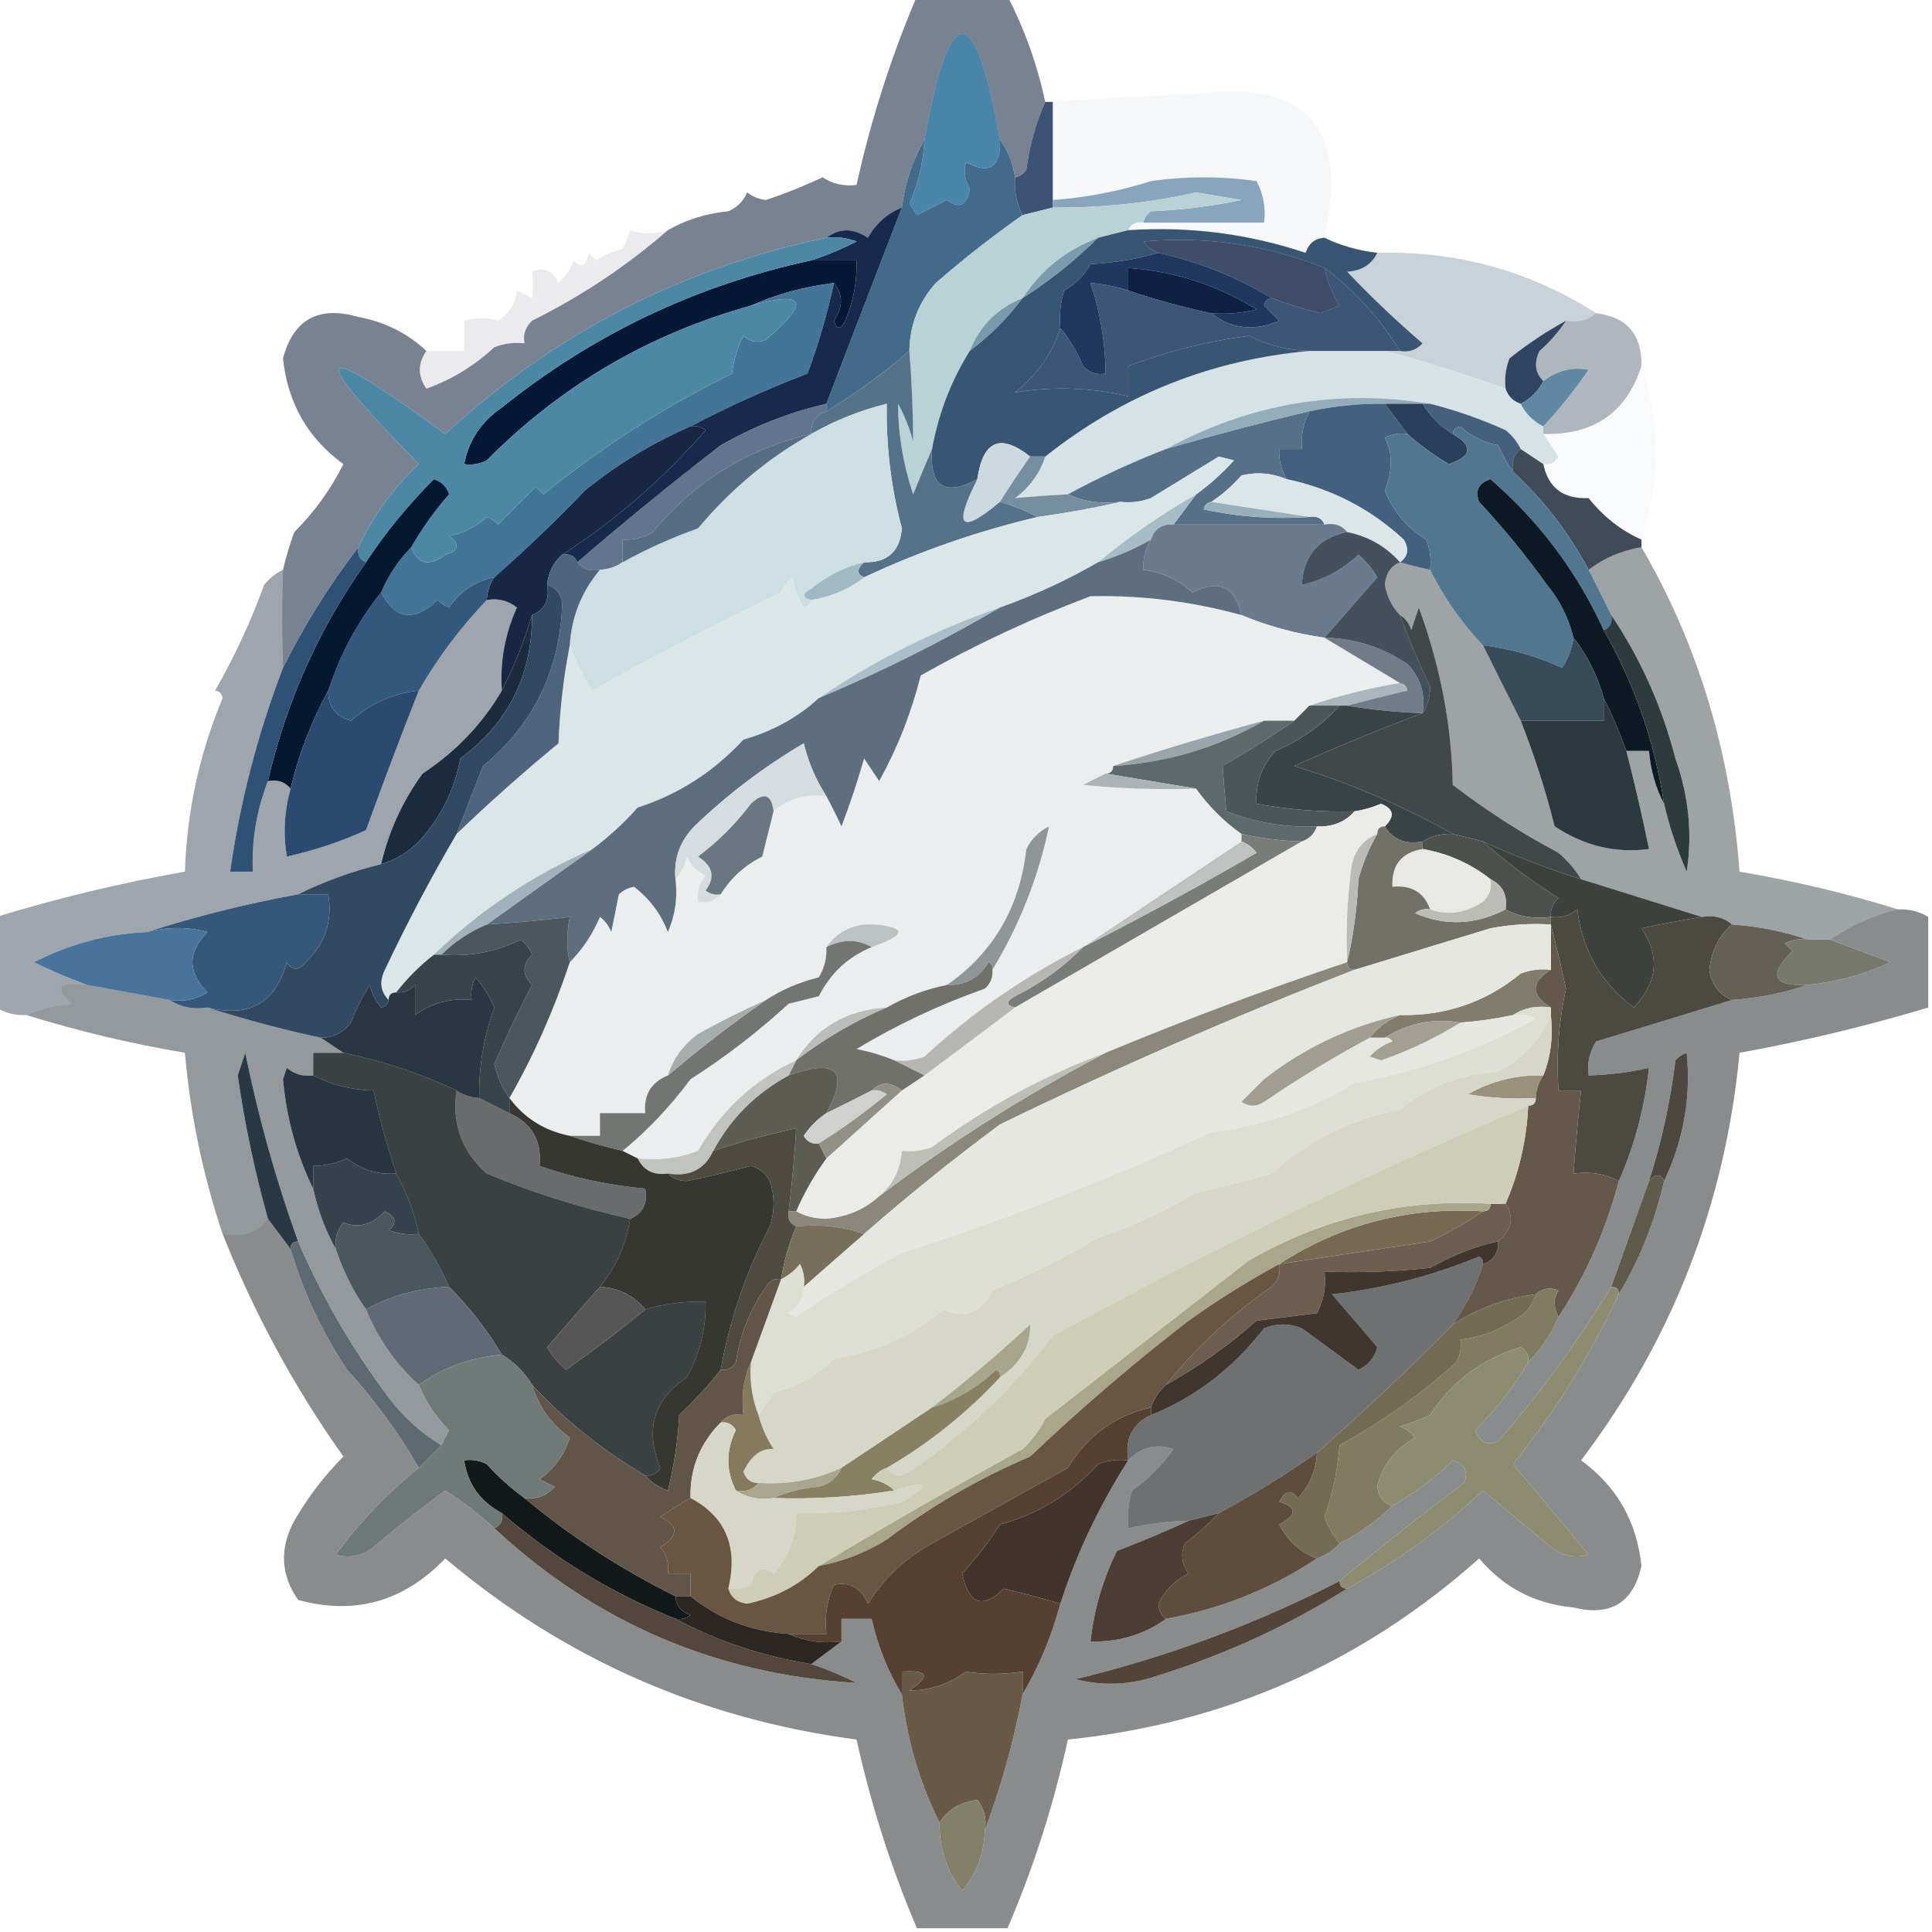 <?xml version="1.0" encoding="UTF-8"?>
<!DOCTYPE svg PUBLIC "-//W3C//DTD SVG 1.1//EN" "http://www.w3.org/Graphics/SVG/1.1/DTD/svg11.dtd">
<svg xmlns="http://www.w3.org/2000/svg" version="1.1" width="256px" height="256px" style="shape-rendering:geometricPrecision; text-rendering:geometricPrecision; image-rendering:optimizeQuality; fill-rule:evenodd; clip-rule:evenodd" xmlns:xlink="http://www.w3.org/1999/xlink">
<g><path style="opacity:1" fill="#4a86a9" d="M 132.5,18.5 C 132.65,22.161 131.15,23.161 128,21.5C 127.647,22.672 127.813,23.838 128.5,25C 128.133,27.244 127.133,27.744 125.5,26.5C 124.167,27.167 122.833,27.833 121.5,28.5C 121.167,28 120.833,27.5 120.5,27C 121.687,24.276 122.353,21.443 122.5,18.5C 125.846,-0.16 129.18,-0.16 132.5,18.5 Z"/></g>
<g><path style="opacity:0.057" fill="#4c6b84" d="M 175.5,31.5 C 174.25,31.577 173.417,32.244 173,33.5C 165.414,30.967 157.58,29.967 149.5,30.5C 149.842,29.662 150.508,29.328 151.5,29.5C 156.833,29.5 162.167,29.5 167.5,29.5C 167.739,27.533 167.406,25.7 166.5,24C 161.833,23.333 157.167,23.333 152.5,24C 148.28,25.342 143.947,26.175 139.5,26.5C 139.5,22.167 139.5,17.833 139.5,13.5C 145.654,13.037 151.82,12.703 158,12.5C 172.953,10.399 178.787,16.733 175.5,31.5 Z"/></g>
<g><path style="opacity:0.004" fill="#00030d" d="M 110.5,23.5 C 110.897,22.475 111.563,22.308 112.5,23C 111.906,23.464 111.239,23.631 110.5,23.5 Z"/></g>
<g><path style="opacity:0.533" fill="#031531" d="M 121.5,-0.5 C 125.5,-0.5 129.5,-0.5 133.5,-0.5C 135.77,3.893 137.437,8.559 138.5,13.5C 137.229,16.343 136.396,19.343 136,22.5C 135.617,23.056 135.117,23.389 134.5,23.5C 134.204,21.597 133.537,19.93 132.5,18.5C 129.18,-0.16 125.846,-0.16 122.5,18.5C 120.928,21.215 119.928,24.215 119.5,27.5C 117.549,28.282 116.049,29.616 115,31.5C 113.057,30.193 111.223,30.193 109.5,31.5C 90.282,35.526 73.449,44.192 59,57.5C 41.411,44.64 40.244,45.973 55.5,61.5C 52.08,64.695 49.414,68.361 47.5,72.5C 43.666,77.497 40.333,82.83 37.5,88.5C 37.342,84.183 37.342,79.85 37.5,75.5C 37.892,73.821 38.392,72.154 39,70.5C 41.657,67.853 43.823,64.853 45.5,61.5C 40.778,58.061 38.111,53.394 37.5,47.5C 38.869,42.312 42.203,40.479 47.5,42C 50.996,42.656 53.996,44.156 56.5,46.5C 55.334,48.166 55.334,49.833 56.5,51.5C 59.875,50.294 62.875,48.46 65.5,46C 66.793,45.51 68.127,45.343 69.5,45.5C 69.281,44.325 69.614,43.325 70.5,42.5C 77.099,39.205 83.099,35.205 88.5,30.5C 90.921,29.109 93.588,28.275 96.5,28C 97.667,27.5 98.5,26.667 99,25.5C 99.725,26.058 100.558,26.392 101.5,26.5C 103.915,25.701 106.415,24.701 109,23.5C 110.356,24.38 111.856,24.713 113.5,24.5C 115.407,15.857 118.073,7.524 121.5,-0.5 Z"/></g>
<g><path style="opacity:0.949" fill="#324a6e" d="M 138.5,13.5 C 138.833,13.5 139.167,13.5 139.5,13.5C 139.5,17.833 139.5,22.167 139.5,26.5C 139.5,26.833 139.5,27.167 139.5,27.5C 138.167,27.833 136.833,28.167 135.5,28.5C 134.699,26.958 134.366,25.291 134.5,23.5C 135.117,23.389 135.617,23.056 136,22.5C 136.396,19.343 137.229,16.343 138.5,13.5 Z"/></g>
<g><path style="opacity:0.742" fill="#5e86a6" d="M 151.5,29.5 C 151.611,28.883 151.944,28.383 152.5,28C 156.541,27.826 160.541,27.326 164.5,26.5C 162.5,26.167 160.5,25.833 158.5,25.5C 152.259,26.891 145.926,27.558 139.5,27.5C 139.5,27.167 139.5,26.833 139.5,26.5C 143.947,26.175 148.28,25.342 152.5,24C 157.167,23.333 161.833,23.333 166.5,24C 167.406,25.7 167.739,27.533 167.5,29.5C 162.167,29.5 156.833,29.5 151.5,29.5 Z"/></g>
<g><path style="opacity:1" fill="#426a8b" d="M 122.5,18.5 C 122.353,21.443 121.687,24.276 120.5,27C 120.833,27.5 121.167,28 121.5,28.5C 122.833,27.833 124.167,27.167 125.5,26.5C 127.133,27.744 128.133,27.244 128.5,25C 127.813,23.838 127.647,22.672 128,21.5C 131.15,23.161 132.65,22.161 132.5,18.5C 133.537,19.93 134.204,21.597 134.5,23.5C 134.366,25.291 134.699,26.958 135.5,28.5C 131.566,31.255 127.733,34.255 124,37.5C 121.713,40.072 120.547,43.072 120.5,46.5C 117.134,49.415 113.468,52.082 109.5,54.5C 109.5,54.167 109.5,53.833 109.5,53.5C 112.797,44.892 116.13,36.225 119.5,27.5C 119.928,24.215 120.928,21.215 122.5,18.5 Z"/></g>
<g><path style="opacity:1" fill="#799bab" d="M 145.5,31.5 C 142.48,34.516 139.146,37.183 135.5,39.5C 137.893,35.786 141.226,33.119 145.5,31.5 Z"/></g>
<g><path style="opacity:1" fill="#b9d2d6" d="M 151.5,29.5 C 150.508,29.328 149.842,29.662 149.5,30.5C 148.167,30.833 146.833,31.167 145.5,31.5C 141.226,33.119 137.893,35.786 135.5,39.5C 132.167,40.833 129.833,43.167 128.5,46.5C 126.013,50.481 124.346,54.815 123.5,59.5C 122.678,61.389 121.845,63.389 121,65.5C 119.676,61.554 119.009,57.554 119,53.5C 119.862,55.087 120.529,56.754 121,58.5C 120.983,54.525 120.816,50.525 120.5,46.5C 120.547,43.072 121.713,40.072 124,37.5C 127.733,34.255 131.566,31.255 135.5,28.5C 136.833,28.167 138.167,27.833 139.5,27.5C 145.926,27.558 152.259,26.891 158.5,25.5C 160.5,25.833 162.5,26.167 164.5,26.5C 160.541,27.326 156.541,27.826 152.5,28C 151.944,28.383 151.611,28.883 151.5,29.5 Z"/></g>
<g><path style="opacity:0.081" fill="#030c22" d="M 88.5,30.5 C 83.099,35.205 77.099,39.205 70.5,42.5C 69.614,43.325 69.281,44.325 69.5,45.5C 68.127,45.343 66.793,45.51 65.5,46C 62.875,48.46 59.875,50.294 56.5,51.5C 55.334,49.833 55.334,48.166 56.5,46.5C 58.167,46.5 59.833,46.5 61.5,46.5C 61.5,45.167 61.5,43.833 61.5,42.5C 63.201,42.034 64.701,42.034 66,42.5C 67.481,41.529 68.315,40.196 68.5,38.5C 69.15,38.804 69.817,39.137 70.5,39.5C 70.64,38.236 70.64,37.069 70.5,36C 72.108,35.342 73.275,35.842 74,37.5C 74.915,36.672 75.581,35.672 76,34.5C 77.016,35.634 77.683,35.301 78,33.5C 78.333,33.833 78.667,34.167 79,34.5C 80.067,33.809 81.234,33.309 82.5,33C 82.93,32.081 83.263,31.247 83.5,30.5C 85.003,31.052 86.669,31.052 88.5,30.5 Z"/></g>
<g><path style="opacity:0.004" fill="#00030d" d="M 68.5,38.5 C 67.833,37.167 67.833,37.167 68.5,38.5 Z"/></g>
<g><path style="opacity:0.297" fill="#4e6a82" d="M 182.5,33.5 C 193.053,33.22 202.719,35.886 211.5,41.5C 210.432,42.434 209.099,42.768 207.5,42.5C 204.9,43.919 202.4,45.585 200,47.5C 199.51,48.793 199.343,50.127 199.5,51.5C 194.149,49.573 188.815,47.907 183.5,46.5C 184.167,46.5 184.833,46.5 185.5,46.5C 186.675,46.719 187.675,46.386 188.5,45.5C 185.015,42.516 181.682,39.349 178.5,36C 180.437,35.878 181.77,35.045 182.5,33.5 Z"/></g>
<g><path style="opacity:1" fill="#051936" d="M 107.5,34.5 C 109.5,34.5 111.5,34.5 113.5,34.5C 113.579,37.271 113.079,39.937 112,42.5C 111.346,43.696 110.846,43.696 110.5,42.5C 111.735,40.684 111.735,39.017 110.5,37.5C 106.583,37.976 102.916,38.976 99.5,40.5C 85.993,44.252 74.326,51.085 64.5,61C 63.552,61.483 62.552,61.65 61.5,61.5C 62.091,58.386 63.758,55.886 66.5,54C 78.616,44.276 92.282,37.776 107.5,34.5 Z"/></g>
<g><path style="opacity:0.004" fill="#00030d" d="M 59.5,43.5 C 60.833,44.167 60.833,44.167 59.5,43.5 Z"/></g>
<g><path style="opacity:1" fill="#789aac" d="M 135.5,39.5 C 133.5,42.167 131.167,44.5 128.5,46.5C 129.833,43.167 132.167,40.833 135.5,39.5 Z"/></g>
<g><path style="opacity:0.332" fill="#112239" d="M 211.5,41.5 C 215.59,42.002 217.59,44.336 217.5,48.5C 215.517,54.674 211.184,57.674 204.5,57.5C 204.5,57.167 204.5,56.833 204.5,56.5C 206.666,54.163 208.666,51.663 210.5,49C 208.305,48.591 206.305,49.091 204.5,50.5C 203.402,49.399 203.235,48.066 204,46.5C 205.376,45.295 206.542,43.962 207.5,42.5C 209.099,42.768 210.432,42.434 211.5,41.5 Z"/></g>
<g><path style="opacity:1" fill="#d5e3e6" d="M 173.5,46.5 C 176.833,46.5 180.167,46.5 183.5,46.5C 188.815,47.907 194.149,49.573 199.5,51.5C 199.833,52.5 200.5,53.167 201.5,53.5C 202.167,54.833 203.167,55.833 204.5,56.5C 204.5,56.833 204.5,57.167 204.5,57.5C 205.141,58.482 205.807,59.482 206.5,60.5C 206.043,61.297 205.376,61.631 204.5,61.5C 203.5,60.833 202.5,60.167 201.5,59.5C 201.047,58.542 200.381,57.708 199.5,57C 196.24,55.525 192.907,54.358 189.5,53.5C 177.219,51.482 165.552,53.482 154.5,59.5C 150.111,61.192 145.778,63.192 141.5,65.5C 139.085,65.626 136.751,65.793 134.5,66C 136.439,64.568 137.772,62.735 138.5,60.5C 148.752,52.351 160.418,47.684 173.5,46.5 Z"/></g>
<g><path style="opacity:0.971" fill="#2b405d" d="M 207.5,42.5 C 206.542,43.962 205.376,45.295 204,46.5C 203.235,48.066 203.402,49.399 204.5,50.5C 203.833,51.833 202.833,52.833 201.5,53.5C 200.5,53.167 199.833,52.5 199.5,51.5C 199.343,50.127 199.51,48.793 200,47.5C 202.4,45.585 204.9,43.919 207.5,42.5 Z"/></g>
<g><path style="opacity:1" fill="#427598" d="M 110.5,37.5 C 109.63,41.577 108.463,45.577 107,49.5C 101.623,51.562 96.456,53.895 91.5,56.5C 86.473,58.683 81.807,61.517 77.5,65C 73.631,69.037 69.631,72.87 65.5,76.5C 62.969,77.03 60.969,78.364 59.5,80.5C 58.914,80.291 58.414,79.957 58,79.5C 54.882,82.442 52.382,82.109 50.5,78.5C 51.475,76.205 52.808,74.205 54.5,72.5C 55.34,74.786 56.84,75.119 59,73.5C 60.826,72.99 60.993,72.156 59.5,71C 61.421,70.64 63.088,69.806 64.5,68.5C 65.086,68.709 65.586,69.043 66,69.5C 67.667,67.833 69.333,66.167 71,64.5C 71.333,64.833 71.667,65.167 72,65.5C 79.868,59.14 88.201,53.807 97,49.5C 97.202,47.744 97.702,46.078 98.5,44.5C 99.451,45.326 100.451,45.492 101.5,45C 107.436,39.962 106.769,38.462 99.5,40.5C 102.916,38.976 106.583,37.976 110.5,37.5 Z"/></g>
<g><path style="opacity:1" fill="#395574" d="M 149.5,30.5 C 157.58,29.967 165.414,30.967 173,33.5C 173.417,32.244 174.25,31.577 175.5,31.5C 177.609,32.531 179.943,33.198 182.5,33.5C 181.77,35.045 180.437,35.878 178.5,36C 181.682,39.349 185.015,42.516 188.5,45.5C 187.675,46.386 186.675,46.719 185.5,46.5C 182.826,42.163 179.493,38.496 175.5,35.5C 167.809,32.425 159.809,31.258 151.5,32C 152.044,32.717 152.711,33.217 153.5,33.5C 150.695,34.319 147.695,34.819 144.5,35C 143.667,36.5 142.5,37.667 141,38.5C 140.506,40.134 140.34,41.801 140.5,43.5C 139.368,46.926 137.368,49.76 134.5,52C 139.5,51.174 144.5,51.341 149.5,52.5C 149.5,51.167 149.5,49.833 149.5,48.5C 154.629,46.551 159.962,45.218 165.5,44.5C 168.022,45.762 170.689,46.429 173.5,46.5C 160.418,47.684 148.752,52.351 138.5,60.5C 137.833,60.5 137.167,60.5 136.5,60.5C 132.567,57.371 130.233,58.371 129.5,63.5C 125.145,65.819 123.145,64.486 123.5,59.5C 124.346,54.815 126.013,50.481 128.5,46.5C 131.167,44.5 133.5,42.167 135.5,39.5C 139.146,37.183 142.48,34.516 145.5,31.5C 146.833,31.167 148.167,30.833 149.5,30.5 Z"/></g>
<g><path style="opacity:0.916" fill="#2c476c" d="M 175.5,35.5 C 179.493,38.496 182.826,42.163 185.5,46.5C 184.833,46.5 184.167,46.5 183.5,46.5C 180.167,46.5 176.833,46.5 173.5,46.5C 170.689,46.429 168.022,45.762 165.5,44.5C 159.962,45.218 154.629,46.551 149.5,48.5C 149.5,49.833 149.5,51.167 149.5,52.5C 144.5,51.341 139.5,51.174 134.5,52C 137.368,49.76 139.368,46.926 140.5,43.5C 141.725,44.937 142.725,46.604 143.5,48.5C 144.325,49.386 145.325,49.719 146.5,49.5C 146.459,45.384 145.793,41.384 144.5,37.5C 146.216,37.629 147.883,37.962 149.5,38.5C 153.11,39.703 156.777,40.703 160.5,41.5C 163.191,43.596 166.191,43.929 169.5,42.5C 168.833,41.833 168.167,41.167 167.5,40.5C 167.624,39.893 167.957,39.56 168.5,39.5C 170.607,40.3 172.774,40.967 175,41.5C 175.833,41.167 176.667,40.833 177.5,40.5C 176.544,38.925 175.877,37.258 175.5,35.5 Z"/></g>
<g><path style="opacity:1" fill="#203860" d="M 153.5,33.5 C 158.896,34.705 163.896,36.705 168.5,39.5C 167.957,39.56 167.624,39.893 167.5,40.5C 168.167,41.167 168.833,41.833 169.5,42.5C 166.191,43.929 163.191,43.596 160.5,41.5C 162.527,41.662 164.527,41.495 166.5,41C 161.307,37.783 155.64,35.95 149.5,35.5C 149.5,36.5 149.5,37.5 149.5,38.5C 147.883,37.962 146.216,37.629 144.5,37.5C 145.793,41.384 146.459,45.384 146.5,49.5C 145.325,49.719 144.325,49.386 143.5,48.5C 142.725,46.604 141.725,44.937 140.5,43.5C 140.34,41.801 140.506,40.134 141,38.5C 142.5,37.667 143.667,36.5 144.5,35C 147.695,34.819 150.695,34.319 153.5,33.5 Z"/></g>
<g><path style="opacity:1" fill="#0e2143" d="M 160.5,41.5 C 156.777,40.703 153.11,39.703 149.5,38.5C 149.5,37.5 149.5,36.5 149.5,35.5C 155.64,35.95 161.307,37.783 166.5,41C 164.527,41.495 162.527,41.662 160.5,41.5 Z"/></g>
<g><path style="opacity:0.807" fill="#112346" d="M 175.5,35.5 C 175.877,37.258 176.544,38.925 177.5,40.5C 176.667,40.833 175.833,41.167 175,41.5C 172.774,40.967 170.607,40.3 168.5,39.5C 163.896,36.705 158.896,34.705 153.5,33.5C 152.711,33.217 152.044,32.717 151.5,32C 159.809,31.258 167.809,32.425 175.5,35.5 Z"/></g>
<g><path style="opacity:1" fill="#5f89a3" d="M 204.5,56.5 C 203.167,55.833 202.167,54.833 201.5,53.5C 202.833,52.833 203.833,51.833 204.5,50.5C 206.305,49.091 208.305,48.591 210.5,49C 208.666,51.663 206.666,54.163 204.5,56.5 Z"/></g>
<g><path style="opacity:1" fill="#93adba" d="M 189.5,53.5 C 189.167,53.5 188.833,53.5 188.5,53.5C 186.833,53.5 185.167,53.5 183.5,53.5C 180.119,53.459 176.786,53.793 173.5,54.5C 167.085,56.02 160.752,57.687 154.5,59.5C 165.552,53.482 177.219,51.482 189.5,53.5 Z"/></g>
<g><path style="opacity:1" fill="#45607d" d="M 188.5,53.5 C 188.833,53.5 189.167,53.5 189.5,53.5C 192.907,54.358 196.24,55.525 199.5,57C 200.381,57.708 201.047,58.542 201.5,59.5C 200.596,60.209 200.263,61.209 200.5,62.5C 199.751,61.469 199.085,60.302 198.5,59C 196.579,58.64 194.912,57.806 193.5,56.5C 192.893,56.624 192.56,56.957 192.5,57.5C 190.833,56.5 189.5,55.167 188.5,53.5 Z"/></g>
<g><path style="opacity:0.992" fill="#16294c" d="M 119.5,27.5 C 116.13,36.225 112.797,44.892 109.5,53.5C 104.547,54.65 99.88,56.483 95.5,59C 88.959,64.054 82.625,69.221 76.5,74.5C 76.158,73.662 75.492,73.328 74.5,73.5C 81.61,68.89 87.943,63.39 93.5,57C 92.906,56.536 92.239,56.369 91.5,56.5C 96.456,53.895 101.623,51.562 107,49.5C 108.463,45.577 109.63,41.577 110.5,37.5C 111.735,39.017 111.735,40.684 110.5,42.5C 110.846,43.696 111.346,43.696 112,42.5C 113.079,39.937 113.579,37.271 113.5,34.5C 111.5,34.5 109.5,34.5 107.5,34.5C 109.498,33.852 111.498,33.019 113.5,32C 112.207,31.51 110.873,31.343 109.5,31.5C 111.223,30.193 113.057,30.193 115,31.5C 116.049,29.616 117.549,28.282 119.5,27.5 Z"/></g>
<g><path style="opacity:1" fill="#43617e" d="M 183.5,53.5 C 184.5,54.833 185.5,56.167 186.5,57.5C 185.448,57.35 184.448,57.517 183.5,58C 184.543,60.025 184.543,62.358 183.5,65C 184.6,67.768 186.433,69.935 189,71.5C 189.49,72.793 189.657,74.127 189.5,75.5C 188.126,75.208 186.793,74.875 185.5,74.5C 186.573,73.749 186.74,72.749 186,71.5C 181.586,67.415 176.419,64.748 170.5,63.5C 169.766,62.292 169.433,60.959 169.5,59.5C 170.5,59.5 171.5,59.5 172.5,59.5C 172.366,57.709 172.699,56.042 173.5,54.5C 176.786,53.793 180.119,53.459 183.5,53.5 Z"/></g>
<g><path style="opacity:0.035" fill="#51677a" d="M 217.5,48.5 C 220.027,56.207 220.027,63.873 217.5,71.5C 214.775,70.287 212.441,68.454 210.5,66C 207.16,66.149 205.16,64.649 204.5,61.5C 205.376,61.631 206.043,61.297 206.5,60.5C 205.807,59.482 205.141,58.482 204.5,57.5C 211.184,57.674 215.517,54.674 217.5,48.5 Z"/></g>
<g><path style="opacity:1" fill="#293f5b" d="M 183.5,53.5 C 185.167,53.5 186.833,53.5 188.5,53.5C 189.5,55.167 190.833,56.5 192.5,57.5C 195.218,59.088 195.052,60.421 192,61.5C 190.019,60.35 188.186,59.017 186.5,57.5C 185.5,56.167 184.5,54.833 183.5,53.5 Z"/></g>
<g><path style="opacity:1" fill="#567087" d="M 173.5,54.5 C 172.699,56.042 172.366,57.709 172.5,59.5C 171.5,59.5 170.5,59.5 169.5,59.5C 169.433,60.959 169.766,62.292 170.5,63.5C 168.545,62.676 166.545,62.51 164.5,63C 163.295,64.376 161.962,65.542 160.5,66.5C 159.957,66.56 159.624,66.893 159.5,67.5C 164.12,68.493 168.786,68.827 173.5,68.5C 174.492,68.328 175.158,68.662 175.5,69.5C 168.833,69.5 162.167,69.5 155.5,69.5C 156.5,68.167 157.5,66.833 158.5,65.5C 160.296,64.207 161.963,62.707 163.5,61C 162.833,60.833 162.167,60.667 161.5,60.5C 158.538,62.318 155.538,64.151 152.5,66C 151.207,66.49 149.873,66.657 148.5,66.5C 145.941,66.802 143.607,66.468 141.5,65.5C 145.778,63.192 150.111,61.192 154.5,59.5C 160.752,57.687 167.085,56.02 173.5,54.5 Z"/></g>
<g><path style="opacity:0.964" fill="#10203c" d="M 91.5,56.5 C 92.239,56.369 92.906,56.536 93.5,57C 87.943,63.39 81.61,68.89 74.5,73.5C 73.326,74.514 72.66,75.847 72.5,77.5C 72.843,79.483 72.177,80.817 70.5,81.5C 69.47,84.95 68.137,88.284 66.5,91.5C 66.239,87.658 66.906,83.991 68.5,80.5C 67.311,79.571 65.978,79.238 64.5,79.5C 64.557,78.391 64.89,77.391 65.5,76.5C 69.631,72.87 73.631,69.037 77.5,65C 81.807,61.517 86.473,58.683 91.5,56.5 Z"/></g>
<g><path style="opacity:1" fill="#4c88a6" d="M 109.5,31.5 C 110.873,31.343 112.207,31.51 113.5,32C 111.498,33.019 109.498,33.852 107.5,34.5C 92.282,37.776 78.616,44.276 66.5,54C 63.758,55.886 62.091,58.386 61.5,61.5C 62.552,61.65 63.552,61.483 64.5,61C 74.326,51.085 85.993,44.252 99.5,40.5C 106.769,38.462 107.436,39.962 101.5,45C 100.451,45.492 99.451,45.326 98.5,44.5C 97.702,46.078 97.202,47.744 97,49.5C 88.201,53.807 79.868,59.14 72,65.5C 71.667,65.167 71.333,64.833 71,64.5C 69.333,66.167 67.667,67.833 66,69.5C 65.586,69.043 65.086,68.709 64.5,68.5C 63.088,69.806 61.421,70.64 59.5,71C 60.993,72.156 60.826,72.99 59,73.5C 56.84,75.119 55.34,74.786 54.5,72.5C 55.912,70.02 57.578,67.687 59.5,65.5C 59.167,64.5 58.5,63.833 57.5,63.5C 54.129,66.871 51.129,70.537 48.5,74.5C 47.662,74.158 47.328,73.492 47.5,72.5C 49.414,68.361 52.08,64.695 55.5,61.5C 40.244,45.973 41.411,44.64 59,57.5C 73.449,44.192 90.282,35.526 109.5,31.5 Z"/></g>
<g><path style="opacity:0.761" fill="#324a6b" d="M 109.5,53.5 C 109.5,53.833 109.5,54.167 109.5,54.5C 108.094,54.973 107.427,55.973 107.5,57.5C 99.07,59.452 92.07,63.785 86.5,70.5C 85.264,71.246 83.93,71.579 82.5,71.5C 82.5,72.5 82.5,73.5 82.5,74.5C 81.609,75.11 80.609,75.443 79.5,75.5C 78.209,75.737 77.209,75.404 76.5,74.5C 82.625,69.221 88.959,64.054 95.5,59C 99.88,56.483 104.547,54.65 109.5,53.5 Z"/></g>
<g><path style="opacity:1" fill="#cadade" d="M 136.5,60.5 C 135.078,62.512 133.745,64.512 132.5,66.5C 127.264,70.891 126.264,69.891 129.5,63.5C 130.233,58.371 132.567,57.371 136.5,60.5 Z"/></g>
<g><path style="opacity:1" fill="#dce5e8" d="M 170.5,63.5 C 176.419,64.748 181.586,67.415 186,71.5C 186.74,72.749 186.573,73.749 185.5,74.5C 183.664,72.412 181.331,71.079 178.5,70.5C 177.791,69.596 176.791,69.263 175.5,69.5C 175.158,68.662 174.492,68.328 173.5,68.5C 169.167,67.833 164.833,67.167 160.5,66.5C 161.962,65.542 163.295,64.376 164.5,63C 166.545,62.51 168.545,62.676 170.5,63.5 Z"/></g>
<g><path style="opacity:1" fill="#567288" d="M 120.5,46.5 C 120.816,50.525 120.983,54.525 121,58.5C 120.529,56.754 119.862,55.087 119,53.5C 119.009,57.554 119.676,61.554 121,65.5C 121.845,63.389 122.678,61.389 123.5,59.5C 123.145,64.486 125.145,65.819 129.5,63.5C 126.264,69.891 127.264,70.891 132.5,66.5C 134.306,67.024 135.972,67.691 137.5,68.5C 129.544,70.374 121.877,73.041 114.5,76.5C 113.494,76.062 113.494,75.396 114.5,74.5C 117.585,74.582 119.252,73.082 119.5,70C 118.066,64.59 117.399,59.09 117.5,53.5C 113.964,54.38 110.631,55.713 107.5,57.5C 107.427,55.973 108.094,54.973 109.5,54.5C 113.468,52.082 117.134,49.415 120.5,46.5 Z"/></g>
<g><path style="opacity:1" fill="#758fa0" d="M 136.5,60.5 C 137.167,60.5 137.833,60.5 138.5,60.5C 137.772,62.735 136.439,64.568 134.5,66C 136.751,65.793 139.085,65.626 141.5,65.5C 143.607,66.468 145.941,66.802 148.5,66.5C 144.979,67.307 141.312,67.974 137.5,68.5C 135.972,67.691 134.306,67.024 132.5,66.5C 133.745,64.512 135.078,62.512 136.5,60.5 Z"/></g>
<g><path style="opacity:1" fill="#a7bdc5" d="M 158.5,65.5 C 157.5,66.833 156.5,68.167 155.5,69.5C 153.973,69.427 152.973,70.094 152.5,71.5C 150.313,72.758 147.98,73.758 145.5,74.5C 149.553,71.117 153.886,68.117 158.5,65.5 Z"/></g>
<g><path style="opacity:1" fill="#cddfe2" d="M 114.5,74.5 C 111.91,75.128 109.577,76.295 107.5,78C 106.262,78.69 106.262,79.19 107.5,79.5C 107.44,80.043 107.107,80.376 106.5,80.5C 105.719,79.271 105.219,77.938 105,76.5C 104.308,77.025 103.808,77.692 103.5,78.5C 95.009,82.578 86.676,86.912 78.5,91.5C 77.199,89.556 76.199,87.556 75.5,85.5C 75.731,81.707 77.064,78.374 79.5,75.5C 80.609,75.443 81.609,75.11 82.5,74.5C 85.689,72.74 89.022,71.24 92.5,70C 96.814,64.838 101.814,60.672 107.5,57.5C 110.631,55.713 113.964,54.38 117.5,53.5C 117.399,59.09 118.066,64.59 119.5,70C 119.252,73.082 117.585,74.582 114.5,74.5 Z"/></g>
<g><path style="opacity:1" fill="#99afba" d="M 160.5,66.5 C 164.833,67.167 169.167,67.833 173.5,68.5C 168.786,68.827 164.12,68.493 159.5,67.5C 159.624,66.893 159.957,66.56 160.5,66.5 Z"/></g>
<g><path style="opacity:0.931" fill="#4a637c" d="M 107.5,57.5 C 101.814,60.672 96.814,64.838 92.5,70C 89.022,71.24 85.689,72.74 82.5,74.5C 82.5,73.5 82.5,72.5 82.5,71.5C 83.93,71.579 85.264,71.246 86.5,70.5C 92.07,63.785 99.07,59.452 107.5,57.5 Z"/></g>
<g><path style="opacity:0.799" fill="#0f1e2d" d="M 201.5,59.5 C 202.5,60.167 203.5,60.833 204.5,61.5C 205.16,64.649 207.16,66.149 210.5,66C 212.441,68.454 214.775,70.287 217.5,71.5C 217.5,71.833 217.5,72.167 217.5,72.5C 214.872,72.95 212.539,73.95 210.5,75.5C 207.882,70.587 204.548,66.254 200.5,62.5C 200.263,61.209 200.596,60.209 201.5,59.5 Z"/></g>
<g><path style="opacity:0.77" fill="#3f556c" d="M 155.5,69.5 C 162.167,69.5 168.833,69.5 175.5,69.5C 176.791,69.263 177.791,69.596 178.5,70.5C 174.71,71.291 172.71,73.624 172.5,77.5C 175.315,76.874 177.815,75.54 180,73.5C 181.022,74.354 181.855,75.354 182.5,76.5C 180.144,79.186 177.811,81.853 175.5,84.5C 171.603,83.945 167.937,82.945 164.5,81.5C 163.661,77.718 161.495,76.718 158,78.5C 156.14,76.799 153.973,75.799 151.5,75.5C 151.433,74.041 151.766,72.708 152.5,71.5C 152.973,70.094 153.973,69.427 155.5,69.5 Z"/></g>
<g><path style="opacity:1" fill="#dbe6e8" d="M 158.5,65.5 C 153.886,68.117 149.553,71.117 145.5,74.5C 141.402,76.873 137.068,78.873 132.5,80.5C 123.914,83.46 115.914,87.46 108.5,92.5C 105.68,95.081 102.346,96.914 98.5,98C 94.59,102.255 89.924,105.255 84.5,107C 82.657,109.074 80.657,110.907 78.5,112.5C 70.566,115.953 63.566,120.62 57.5,126.5C 55.64,127.939 53.973,129.605 52.5,131.5C 51.833,131.5 51.5,131.833 51.5,132.5C 50.402,131.399 50.235,130.066 51,128.5C 53.925,122.315 57.091,116.315 60.5,110.5C 64.831,106.337 69.331,102.337 74,98.5C 74.175,93.981 74.675,89.647 75.5,85.5C 76.199,87.556 77.199,89.556 78.5,91.5C 86.676,86.912 95.009,82.578 103.5,78.5C 103.808,77.692 104.308,77.025 105,76.5C 105.219,77.938 105.719,79.271 106.5,80.5C 107.107,80.376 107.44,80.043 107.5,79.5C 110.157,79.065 112.491,78.065 114.5,76.5C 121.877,73.041 129.544,70.374 137.5,68.5C 141.312,67.974 144.979,67.307 148.5,66.5C 149.873,66.657 151.207,66.49 152.5,66C 155.538,64.151 158.538,62.318 161.5,60.5C 162.167,60.667 162.833,60.833 163.5,61C 161.963,62.707 160.296,64.207 158.5,65.5 Z"/></g>
<g><path style="opacity:1" fill="#517690" d="M 192.5,57.5 C 192.56,56.957 192.893,56.624 193.5,56.5C 194.912,57.806 196.579,58.64 198.5,59C 199.085,60.302 199.751,61.469 200.5,62.5C 204.548,66.254 207.882,70.587 210.5,75.5C 211.529,77.517 212.529,79.517 213.5,81.5C 213.672,82.492 213.338,83.158 212.5,83.5C 208.957,75.751 203.957,69.085 197.5,63.5C 195.899,64.035 195.399,65.035 196,66.5C 199.239,69.983 202.239,73.65 205,77.5C 206.705,79.577 207.872,81.91 208.5,84.5C 208.291,85.922 207.791,87.255 207,88.5C 203.666,86.958 200.166,85.958 196.5,85.5C 193.677,82.525 191.344,79.192 189.5,75.5C 189.657,74.127 189.49,72.793 189,71.5C 186.433,69.935 184.6,67.768 183.5,65C 184.543,62.358 184.543,60.025 183.5,58C 184.448,57.517 185.448,57.35 186.5,57.5C 188.186,59.017 190.019,60.35 192,61.5C 195.052,60.421 195.218,59.088 192.5,57.5 Z"/></g>
<g><path style="opacity:1" fill="#a1b9c2" d="M 114.5,74.5 C 113.494,75.396 113.494,76.062 114.5,76.5C 112.491,78.065 110.157,79.065 107.5,79.5C 106.262,79.19 106.262,78.69 107.5,78C 109.577,76.295 111.91,75.128 114.5,74.5 Z"/></g>
<g><path style="opacity:1" fill="#ebeeee" d="M 164.5,81.5 C 167.937,82.945 171.603,83.945 175.5,84.5C 178.833,86.5 182.167,88.5 185.5,90.5C 181.429,91.177 177.429,92.177 173.5,93.5C 172.833,94.167 172.167,94.833 171.5,95.5C 170.167,95.5 168.833,95.5 167.5,95.5C 160.748,97.307 154.081,99.307 147.5,101.5C 147.5,102.167 147.167,102.5 146.5,102.5C 145.527,102.987 144.527,103.487 143.5,104C 148.489,104.499 153.489,104.666 158.5,104.5C 160.139,106.806 162.139,108.806 164.5,110.5C 164.5,110.833 164.5,111.167 164.5,111.5C 157.521,116.136 150.521,120.803 143.5,125.5C 135.869,129.277 128.869,134.11 122.5,140C 121.207,140.49 119.873,140.657 118.5,140.5C 116.914,139.852 115.247,139.352 113.5,139C 118.876,135.761 124.542,133.095 130.5,131C 131.252,130.329 131.586,129.496 131.5,128.5C 135.084,122.578 137.584,116.245 139,109.5C 137.667,110.167 136.667,111.167 136,112.5C 135.114,120.237 131.614,126.237 125.5,130.5C 122.695,131.065 120.028,132.065 117.5,133.5C 112.186,133.816 108.186,136.149 105.5,140.5C 99.928,143.068 95.595,147.068 92.5,152.5C 89.913,153.48 87.247,153.813 84.5,153.5C 83.833,153.167 83.167,152.833 82.5,152.5C 85.812,149.779 88.812,146.612 91.5,143C 96.118,140.05 100.452,136.716 104.5,133C 105.833,132.667 107.167,132.333 108.5,132C 110.05,128.949 112.383,126.782 115.5,125.5C 120.04,123.911 120.206,122.911 116,122.5C 113.198,122.32 111.031,123.32 109.5,125.5C 109.579,126.93 109.246,128.264 108.5,129.5C 105.939,130.132 103.605,131.132 101.5,132.5C 98.456,133.85 95.456,135.35 92.5,137C 90.536,138.451 89.203,140.284 88.5,142.5C 86.273,143.401 85.273,145.067 85.5,147.5C 83.5,147.5 81.5,147.5 79.5,147.5C 79.5,148.5 79.5,149.5 79.5,150.5C 78.167,150.5 76.833,150.5 75.5,150.5C 72.151,149.831 69.484,148.164 67.5,145.5C 70.722,139.866 73.389,133.866 75.5,127.5C 77.175,125.807 78.508,123.807 79.5,121.5C 80.192,122.025 80.692,122.692 81,123.5C 81.333,121.833 81.667,120.167 82,118.5C 82.561,117.978 83.228,117.645 84,117.5C 86.06,119.063 87.56,121.063 88.5,123.5C 89.474,121.257 89.808,118.924 89.5,116.5C 90.268,115.737 90.768,114.737 91,113.5C 91.5,114.667 92.333,115.5 93.5,116C 92.663,117.011 92.33,118.178 92.5,119.5C 93.791,119.737 94.791,119.404 95.5,118.5C 96.838,116.33 98.672,114.664 101,113.5C 101.505,111.482 102.005,109.482 102.5,107.5C 104.456,105.852 106.789,105.185 109.5,105.5C 110.161,106.718 110.828,108.051 111.5,109.5C 112.625,106.546 113.625,103.546 114.5,100.5C 115.167,101.5 115.833,102.5 116.5,103.5C 118.941,99.065 120.775,94.398 122,89.5C 129.227,85.424 136.727,81.924 144.5,79C 151.267,78.856 157.934,79.689 164.5,81.5 Z"/></g>
<g><path style="opacity:0.843" fill="#22313e" d="M 178.5,70.5 C 181.331,71.079 183.664,72.412 185.5,74.5C 184.307,74.97 183.64,75.97 183.5,77.5C 183.803,79.114 184.47,80.448 185.5,81.5C 186.679,84.696 188.013,87.863 189.5,91C 189.486,92.385 189.152,93.551 188.5,94.5C 188.896,91.956 188.229,89.789 186.5,88C 183.176,85.752 179.509,84.586 175.5,84.5C 177.811,81.853 180.144,79.186 182.5,76.5C 181.855,75.354 181.022,74.354 180,73.5C 177.815,75.54 175.315,76.874 172.5,77.5C 172.71,73.624 174.71,71.291 178.5,70.5 Z"/></g>
<g><path style="opacity:1" fill="#32587e" d="M 65.5,76.5 C 64.89,77.391 64.557,78.391 64.5,79.5C 61.013,83.142 58.013,87.142 55.5,91.5C 52.121,91.853 49.121,93.187 46.5,95.5C 44.45,94.923 43.45,93.59 43.5,91.5C 45.074,86.68 47.407,82.347 50.5,78.5C 52.382,82.109 54.882,82.442 58,79.5C 58.414,79.957 58.914,80.291 59.5,80.5C 60.969,78.364 62.969,77.03 65.5,76.5 Z"/></g>
<g><path style="opacity:0.945" fill="#445c76" d="M 74.5,73.5 C 75.492,73.328 76.158,73.662 76.5,74.5C 77.209,75.404 78.209,75.737 79.5,75.5C 77.064,78.374 75.731,81.707 75.5,85.5C 74.675,89.647 74.175,93.981 74,98.5C 69.331,102.337 64.831,106.337 60.5,110.5C 61.645,107.535 62.811,104.535 64,101.5C 70.686,96.001 74.186,88.834 74.5,80C 74.361,78.699 73.695,77.866 72.5,77.5C 72.66,75.847 73.326,74.514 74.5,73.5 Z"/></g>
<g><path style="opacity:1" fill="#041830" d="M 54.5,72.5 C 52.808,74.205 51.475,76.205 50.5,78.5C 47.407,82.347 45.074,86.68 43.5,91.5C 41.237,95.626 39.57,99.959 38.5,104.5C 37.791,103.596 36.791,103.263 35.5,103.5C 37.938,92.96 42.271,83.293 48.5,74.5C 51.129,70.537 54.129,66.871 57.5,63.5C 58.5,63.833 59.167,64.5 59.5,65.5C 57.578,67.687 55.912,70.02 54.5,72.5 Z"/></g>
<g><path style="opacity:1" fill="#abbfc8" d="M 132.5,80.5 C 124.849,84.992 116.849,88.992 108.5,92.5C 115.914,87.46 123.914,83.46 132.5,80.5 Z"/></g>
<g><path style="opacity:0.004" fill="#000408" d="M 28.5,91.5 C 27.833,92.167 27.833,92.167 28.5,91.5 Z"/></g>
<g><path style="opacity:1" fill="#aab5bd" d="M 185.5,90.5 C 186.043,90.56 186.376,90.893 186.5,91.5C 183.694,92.168 181.028,92.834 178.5,93.5C 178.167,93.5 177.833,93.5 177.5,93.5C 176.167,93.5 174.833,93.5 173.5,93.5C 177.429,92.177 181.429,91.177 185.5,90.5 Z"/></g>
<g><path style="opacity:0.763" fill="#465462" d="M 175.5,84.5 C 179.509,84.586 183.176,85.752 186.5,88C 188.229,89.789 188.896,91.956 188.5,94.5C 185.14,94.384 181.807,94.051 178.5,93.5C 181.028,92.834 183.694,92.168 186.5,91.5C 186.376,90.893 186.043,90.56 185.5,90.5C 182.167,88.5 178.833,86.5 175.5,84.5 Z"/></g>
<g><path style="opacity:1" fill="#5d6f7e" d="M 152.5,71.5 C 151.766,72.708 151.433,74.041 151.5,75.5C 153.973,75.799 156.14,76.799 158,78.5C 161.495,76.718 163.661,77.718 164.5,81.5C 157.934,79.689 151.267,78.856 144.5,79C 136.727,81.924 129.227,85.424 122,89.5C 120.775,94.398 118.941,99.065 116.5,103.5C 115.833,102.5 115.167,101.5 114.5,100.5C 113.625,103.546 112.625,106.546 111.5,109.5C 110.828,108.051 110.161,106.718 109.5,105.5C 108.132,103.395 107.132,101.061 106.5,98.5C 101.241,101.591 96.407,105.257 92,109.5C 90.097,111.441 89.264,113.774 89.5,116.5C 89.808,118.924 89.474,121.257 88.5,123.5C 87.56,121.063 86.06,119.063 84,117.5C 83.228,117.645 82.561,117.978 82,118.5C 81.667,120.167 81.333,121.833 81,123.5C 80.692,122.692 80.192,122.025 79.5,121.5C 78.508,123.807 77.175,125.807 75.5,127.5C 75.065,125.703 75.065,123.703 75.5,121.5C 71.846,121.942 68.179,122.276 64.5,122.5C 69.167,119.167 73.833,115.833 78.5,112.5C 80.657,110.907 82.657,109.074 84.5,107C 89.924,105.255 94.59,102.255 98.5,98C 102.346,96.914 105.68,95.081 108.5,92.5C 116.849,88.992 124.849,84.992 132.5,80.5C 137.068,78.873 141.402,76.873 145.5,74.5C 147.98,73.758 150.313,72.758 152.5,71.5 Z"/></g>
<g><path style="opacity:1" fill="#0c1a24" d="M 212.5,83.5 C 216.588,90.675 219.254,98.341 220.5,106.5C 219.388,104.401 218.721,102.067 218.5,99.5C 217.5,99.5 216.5,99.5 215.5,99.5C 214.651,97.112 213.651,94.779 212.5,92.5C 211.674,89.515 210.341,86.849 208.5,84.5C 207.872,81.91 206.705,79.577 205,77.5C 202.239,73.65 199.239,69.983 196,66.5C 195.399,65.035 195.899,64.035 197.5,63.5C 203.957,69.085 208.957,75.751 212.5,83.5 Z"/></g>
<g><path style="opacity:0.848" fill="#1f282b" d="M 209.5,116.5 C 205.026,115.092 200.693,113.425 196.5,111.5C 195.167,111.167 193.833,110.833 192.5,110.5C 185.894,106.77 178.894,103.77 171.5,101.5C 177.152,98.954 182.819,96.621 188.5,94.5C 189.152,93.551 189.486,92.385 189.5,91C 188.013,87.863 186.679,84.696 185.5,81.5C 186.222,81.918 186.722,82.584 187,83.5C 187.333,82.5 187.667,81.5 188,80.5C 190.858,88.293 192.358,96.126 192.5,104C 196.883,107.372 201.55,110.372 206.5,113C 207.71,114.039 208.71,115.206 209.5,116.5 Z"/></g>
<g><path style="opacity:1" fill="#99a5ab" d="M 167.5,95.5 C 161.389,99.032 154.723,101.032 147.5,101.5C 154.081,99.307 160.748,97.307 167.5,95.5 Z"/></g>
<g><path style="opacity:1" fill="#5e696b" d="M 167.5,95.5 C 168.833,95.5 170.167,95.5 171.5,95.5C 168.473,97.583 165.307,99.583 162,101.5C 162.135,103.425 162.302,105.425 162.5,107.5C 166.277,108.994 170.277,109.661 174.5,109.5C 174.167,110.5 173.5,111.167 172.5,111.5C 169.794,111.425 167.127,111.092 164.5,110.5C 162.139,108.806 160.139,106.806 158.5,104.5C 154.5,103.833 150.5,103.167 146.5,102.5C 147.167,102.5 147.5,102.167 147.5,101.5C 154.723,101.032 161.389,99.032 167.5,95.5 Z"/></g>
<g><path style="opacity:0.394" fill="#08151a" d="M 217.5,72.5 C 224.991,85.362 229.324,99.696 230.5,115.5C 237.72,116.723 244.72,118.39 251.5,120.5C 248.244,121.252 245.244,122.586 242.5,124.5C 241.5,124.5 240.5,124.5 239.5,124.5C 236.373,123.419 233.04,122.753 229.5,122.5C 228.432,121.566 227.099,121.232 225.5,121.5C 220.267,119.852 214.933,118.186 209.5,116.5C 208.71,115.206 207.71,114.039 206.5,113C 201.55,110.372 196.883,107.372 192.5,104C 192.358,96.126 190.858,88.293 188,80.5C 187.667,81.5 187.333,82.5 187,83.5C 186.722,82.584 186.222,81.918 185.5,81.5C 184.47,80.448 183.803,79.114 183.5,77.5C 183.64,75.97 184.307,74.97 185.5,74.5C 186.793,74.875 188.126,75.208 189.5,75.5C 191.344,79.192 193.677,82.525 196.5,85.5C 198.137,88.817 199.804,92.15 201.5,95.5C 203.293,100.045 204.793,104.712 206,109.5C 209.911,112.092 214.078,113.092 218.5,112.5C 217.606,108.136 216.606,103.803 215.5,99.5C 216.5,99.5 217.5,99.5 218.5,99.5C 218.721,102.067 219.388,104.401 220.5,106.5C 221.182,109.495 222.182,112.495 223.5,115.5C 224.265,110.452 223.765,105.452 222,100.5C 220.22,93.613 217.387,87.28 213.5,81.5C 212.529,79.517 211.529,77.517 210.5,75.5C 212.539,73.95 214.872,72.95 217.5,72.5 Z"/></g>
<g><path style="opacity:1" fill="#374c58" d="M 208.5,84.5 C 210.341,86.849 211.674,89.515 212.5,92.5C 212.5,93.5 212.5,94.5 212.5,95.5C 208.833,95.5 205.167,95.5 201.5,95.5C 199.804,92.15 198.137,88.817 196.5,85.5C 200.166,85.958 203.666,86.958 207,88.5C 207.791,87.255 208.291,85.922 208.5,84.5 Z"/></g>
<g><path style="opacity:1" fill="#2f5175" d="M 47.5,72.5 C 47.328,73.492 47.662,74.158 48.5,74.5C 42.271,83.293 37.938,92.96 35.5,103.5C 33.998,107.342 33.332,111.342 33.5,115.5C 32.5,115.5 31.5,115.5 30.5,115.5C 31.816,106.221 34.15,97.221 37.5,88.5C 40.333,82.83 43.666,77.497 47.5,72.5 Z"/></g>
<g><path style="opacity:1" fill="#acb3b6" d="M 146.5,102.5 C 150.5,103.167 154.5,103.833 158.5,104.5C 153.489,104.666 148.489,104.499 143.5,104C 144.527,103.487 145.527,102.987 146.5,102.5 Z"/></g>
<g><path style="opacity:1" fill="#3a4447" d="M 177.5,93.5 C 177.833,93.5 178.167,93.5 178.5,93.5C 181.807,94.051 185.14,94.384 188.5,94.5C 182.819,96.621 177.152,98.954 171.5,101.5C 178.894,103.77 185.894,106.77 192.5,110.5C 191.041,110.433 189.708,110.766 188.5,111.5C 186.219,111.923 184.552,111.256 183.5,109.5C 184.85,108.176 184.683,107.176 183,106.5C 181.862,106.989 180.695,107.322 179.5,107.5C 175.119,107.628 170.785,107.295 166.5,106.5C 166.341,103.813 167.175,101.48 169,99.5C 172.305,98.104 175.138,96.104 177.5,93.5 Z"/></g>
<g><path style="opacity:1" fill="#2d3a3e" d="M 213.5,81.5 C 217.387,87.28 220.22,93.613 222,100.5C 223.765,105.452 224.265,110.452 223.5,115.5C 222.182,112.495 221.182,109.495 220.5,106.5C 219.254,98.341 216.588,90.675 212.5,83.5C 213.338,83.158 213.672,82.492 213.5,81.5 Z"/></g>
<g><path style="opacity:1" fill="#d5dde1" d="M 109.5,105.5 C 106.789,105.185 104.456,105.852 102.5,107.5C 102.225,105.242 101.225,104.908 99.5,106.5C 97.5,109.167 95.167,111.5 92.5,113.5C 94.475,114.749 94.809,116.249 93.5,118C 94.094,118.464 94.761,118.631 95.5,118.5C 94.791,119.404 93.791,119.737 92.5,119.5C 92.33,118.178 92.663,117.011 93.5,116C 92.333,115.5 91.5,114.667 91,113.5C 90.768,114.737 90.268,115.737 89.5,116.5C 89.264,113.774 90.097,111.441 92,109.5C 96.407,105.257 101.241,101.591 106.5,98.5C 107.132,101.061 108.132,103.395 109.5,105.5 Z"/></g>
<g><path style="opacity:1" fill="#2c393f" d="M 212.5,92.5 C 213.651,94.779 214.651,97.112 215.5,99.5C 216.606,103.803 217.606,108.136 218.5,112.5C 214.078,113.092 209.911,112.092 206,109.5C 204.793,104.712 203.293,100.045 201.5,95.5C 205.167,95.5 208.833,95.5 212.5,95.5C 212.5,94.5 212.5,93.5 212.5,92.5 Z"/></g>
<g><path style="opacity:1" fill="#697780" d="M 102.5,107.5 C 102.005,109.482 101.505,111.482 101,113.5C 98.672,114.664 96.838,116.33 95.5,118.5C 94.761,118.631 94.094,118.464 93.5,118C 94.809,116.249 94.475,114.749 92.5,113.5C 95.167,111.5 97.5,109.167 99.5,106.5C 101.225,104.908 102.225,105.242 102.5,107.5 Z"/></g>
<g><path style="opacity:1" fill="#4c5658" d="M 173.5,93.5 C 174.833,93.5 176.167,93.5 177.5,93.5C 175.138,96.104 172.305,98.104 169,99.5C 167.175,101.48 166.341,103.813 166.5,106.5C 170.785,107.295 175.119,107.628 179.5,107.5C 178.22,108.931 176.553,109.598 174.5,109.5C 170.277,109.661 166.277,108.994 162.5,107.5C 162.302,105.425 162.135,103.425 162,101.5C 165.307,99.583 168.473,97.583 171.5,95.5C 172.167,94.833 172.833,94.167 173.5,93.5 Z"/></g>
<g><path style="opacity:0.381" fill="#051425" d="M 37.5,75.5 C 37.342,79.85 37.342,84.183 37.5,88.5C 34.15,97.221 31.816,106.221 30.5,115.5C 31.5,115.5 32.5,115.5 33.5,115.5C 33.332,111.342 33.998,107.342 35.5,103.5C 36.791,103.263 37.791,103.596 38.5,104.5C 37.671,107.469 37.505,110.469 38,113.5C 41.595,112.711 45.095,111.544 48.5,110C 50.734,103.799 53.067,97.632 55.5,91.5C 58.013,87.142 61.013,83.142 64.5,79.5C 65.978,79.238 67.311,79.571 68.5,80.5C 66.906,83.991 66.239,87.658 66.5,91.5C 63.932,95.905 60.432,99.572 56,102.5C 53.347,106.139 51.513,110.139 50.5,114.5C 46.605,115.462 42.938,116.796 39.5,118.5C 32.635,119.748 25.968,121.415 19.5,123.5C 14.207,123.74 9.208,125.073 4.5,127.5C 6.875,128.66 9.208,129.66 11.5,130.5C 7.71,130.008 7.044,130.841 9.5,133C 7.292,133.191 5.292,133.691 3.5,134.5C 2.041,134.567 0.708,134.234 -0.5,133.5C -0.5,129.5 -0.5,125.5 -0.5,121.5C 7.686,118.995 16.019,116.995 24.5,115.5C 24.771,107.471 26.438,99.804 29.5,92.5C 29.376,91.893 29.043,91.56 28.5,91.5C 31.049,87.077 33.215,82.41 35,77.5C 35.708,76.62 36.542,75.953 37.5,75.5 Z"/></g>
<g><path style="opacity:1" fill="#2a4b6f" d="M 43.5,91.5 C 43.45,93.59 44.45,94.923 46.5,95.5C 49.121,93.187 52.121,91.853 55.5,91.5C 53.067,97.632 50.734,103.799 48.5,110C 45.095,111.544 41.595,112.711 38,113.5C 37.505,110.469 37.671,107.469 38.5,104.5C 39.57,99.959 41.237,95.626 43.5,91.5 Z"/></g>
<g><path style="opacity:1" fill="#1c2c3f" d="M 70.5,81.5 C 70.518,89.464 67.351,95.798 61,100.5C 60.202,104.715 58.369,108.382 55.5,111.5C 54.06,112.952 52.394,113.952 50.5,114.5C 51.513,110.139 53.347,106.139 56,102.5C 60.432,99.572 63.932,95.905 66.5,91.5C 68.137,88.284 69.47,84.95 70.5,81.5 Z"/></g>
<g><path style="opacity:1" fill="#4c514d" d="M 192.5,110.5 C 193.833,110.833 195.167,111.167 196.5,111.5C 199.586,114.223 202.92,116.723 206.5,119C 205.748,119.671 205.414,120.504 205.5,121.5C 203.265,121.795 201.265,121.461 199.5,120.5C 199.771,118.62 199.104,117.287 197.5,116.5C 194.848,114.418 191.848,113.085 188.5,112.5C 188.5,112.167 188.5,111.833 188.5,111.5C 189.708,110.766 191.041,110.433 192.5,110.5 Z"/></g>
<g><path style="opacity:1" fill="#a1b2bb" d="M 78.5,112.5 C 73.833,115.833 69.167,119.167 64.5,122.5C 62.205,123.475 60.205,124.808 58.5,126.5C 58.167,126.5 57.833,126.5 57.5,126.5C 63.566,120.62 70.566,115.953 78.5,112.5 Z"/></g>
<g><path style="opacity:1" fill="#324a61" d="M 72.5,77.5 C 73.695,77.866 74.361,78.699 74.5,80C 74.186,88.834 70.686,96.001 64,101.5C 62.811,104.535 61.645,107.535 60.5,110.5C 57.091,116.315 53.925,122.315 51,128.5C 50.235,130.066 50.402,131.399 51.5,132.5C 51.44,133.043 51.107,133.376 50.5,133.5C 49.749,132.624 49.249,131.624 49,130.5C 48.02,132.059 47.187,133.726 46.5,135.5C 45.476,136.853 44.143,137.52 42.5,137.5C 37.325,136.387 32.325,135.054 27.5,133.5C 33.007,134.895 36.507,132.895 38,127.5C 38.741,128.641 39.575,128.641 40.5,127.5C 43.077,125.08 44.077,122.08 43.5,118.5C 42.167,118.5 40.833,118.5 39.5,118.5C 42.938,116.796 46.605,115.462 50.5,114.5C 52.394,113.952 54.06,112.952 55.5,111.5C 58.369,108.382 60.202,104.715 61,100.5C 67.351,95.798 70.518,89.464 70.5,81.5C 72.177,80.817 72.843,79.483 72.5,77.5 Z"/></g>
<g><path style="opacity:1" fill="#8f9695" d="M 131.5,128.5 C 131.565,128.062 131.399,127.728 131,127.5C 129.736,129.607 127.903,130.607 125.5,130.5C 131.614,126.237 135.114,120.237 136,112.5C 136.667,111.167 137.667,110.167 139,109.5C 137.584,116.245 135.084,122.578 131.5,128.5 Z"/></g>
<g><path style="opacity:1" fill="#e8e8e5" d="M 188.5,112.5 C 191.848,113.085 194.848,114.418 197.5,116.5C 197.719,117.675 197.386,118.675 196.5,119.5C 194.098,121.009 191.765,121.342 189.5,120.5C 188.7,118.259 187.034,117.259 184.5,117.5C 184.369,114.633 185.703,112.967 188.5,112.5 Z"/></g>
<g><path style="opacity:1" fill="#787d7a" d="M 164.5,111.5 C 164.5,111.167 164.5,110.833 164.5,110.5C 167.127,111.092 169.794,111.425 172.5,111.5C 159.869,118.818 147.202,126.152 134.5,133.5C 133.262,133.19 133.262,132.69 134.5,132C 137.921,130.301 140.921,128.135 143.5,125.5C 151.279,121.558 158.946,117.391 166.5,113C 165.956,112.283 165.289,111.783 164.5,111.5 Z"/></g>
<g><path style="opacity:1" fill="#bfc2c0" d="M 164.5,111.5 C 165.289,111.783 165.956,112.283 166.5,113C 158.946,117.391 151.279,121.558 143.5,125.5C 150.521,120.803 157.521,116.136 164.5,111.5 Z"/></g>
<g><path style="opacity:1" fill="#ebebe8" d="M 183.5,109.5 C 182.833,109.5 182.5,109.833 182.5,110.5C 180.386,111.36 179.22,113.027 179,115.5C 178.501,119.486 178.334,123.486 178.5,127.5C 167.676,131.129 157.01,135.129 146.5,139.5C 138.262,142.56 130.596,146.727 123.5,152C 122.207,152.49 120.873,152.657 119.5,152.5C 119.317,154.988 118.317,156.988 116.5,158.5C 114.614,160.241 112.28,161.241 109.5,161.5C 107.955,161.489 106.622,161.156 105.5,160.5C 106.569,158.031 107.902,155.698 109.5,153.5C 112.859,150.471 116.192,147.471 119.5,144.5C 120.5,143.833 121.5,143.167 122.5,142.5C 126.538,139.488 130.538,136.488 134.5,133.5C 147.202,126.152 159.869,118.818 172.5,111.5C 173.5,111.167 174.167,110.5 174.5,109.5C 176.553,109.598 178.22,108.931 179.5,107.5C 180.695,107.322 181.862,106.989 183,106.5C 184.683,107.176 184.85,108.176 183.5,109.5 Z"/></g>
<g><path style="opacity:1" fill="#717168" d="M 183.5,109.5 C 184.552,111.256 186.219,111.923 188.5,111.5C 188.5,111.833 188.5,112.167 188.5,112.5C 185.703,112.967 184.369,114.633 184.5,117.5C 187.034,117.259 188.7,118.259 189.5,120.5C 188.761,120.369 188.094,120.536 187.5,121C 191.489,122.734 195.489,122.568 199.5,120.5C 201.265,121.461 203.265,121.795 205.5,121.5C 205.5,121.833 205.5,122.167 205.5,122.5C 202.813,122.336 200.146,122.503 197.5,123C 191.481,124.837 185.481,126.67 179.5,128.5C 178.833,128.5 178.5,128.167 178.5,127.5C 179.323,124.023 179.823,120.356 180,116.5C 180.573,114.359 181.406,112.359 182.5,110.5C 182.5,109.833 182.833,109.5 183.5,109.5 Z"/></g>
<g><path style="opacity:1" fill="#bcbcb6" d="M 197.5,116.5 C 199.104,117.287 199.771,118.62 199.5,120.5C 195.489,122.568 191.489,122.734 187.5,121C 188.094,120.536 188.761,120.369 189.5,120.5C 191.765,121.342 194.098,121.009 196.5,119.5C 197.386,118.675 197.719,117.675 197.5,116.5 Z"/></g>
<g><path style="opacity:0.489" fill="#0d1618" d="M 251.5,120.5 C 252.959,120.433 254.292,120.766 255.5,121.5C 255.5,125.5 255.5,129.5 255.5,133.5C 247.305,135.965 238.972,137.965 230.5,139.5C 228.601,159.539 221.601,177.539 209.5,193.5C 214.222,196.939 216.889,201.606 217.5,207.5C 216.417,212.378 213.417,214.211 208.5,213C 203.419,212.533 199.252,210.366 196,206.5C 180.413,220.377 162.246,228.377 141.5,230.5C 139.616,239.15 136.949,247.483 133.5,255.5C 129.5,255.5 125.5,255.5 121.5,255.5C 118.073,247.476 115.407,239.143 113.5,230.5C 92.911,227.784 74.745,219.784 59,206.5C 53.515,212.221 47.015,214.054 39.5,212C 37.188,208.675 37.021,205.175 39,201.5C 40.829,198.347 42.995,195.514 45.5,193C 39.003,183.843 33.67,174.009 29.5,163.5C 32.082,163.975 34.082,163.308 35.5,161.5C 36.5,162.833 37.5,164.167 38.5,165.5C 40.179,171.193 42.679,176.526 46,181.5C 49.674,185.538 52.841,189.871 55.5,194.5C 51.336,197.832 47.669,201.665 44.5,206C 46.289,206.52 47.956,206.187 49.5,205C 52.593,202.375 55.76,199.875 59,197.5C 61.317,198.985 63.484,200.652 65.5,202.5C 78.99,215.057 94.99,221.891 113.5,223C 111.498,221.981 109.498,221.148 107.5,220.5C 108.833,219.5 110.167,218.5 111.5,217.5C 111.5,216.5 111.5,215.5 111.5,214.5C 112.833,214.5 114.167,214.5 115.5,214.5C 116.314,218.116 117.648,221.449 119.5,224.5C 120.191,230.563 121.858,236.229 124.5,241.5C 124.441,244.962 125.441,247.962 127.5,250.5C 129.401,248.272 130.401,245.605 130.5,242.5C 132.659,236.743 134.326,230.743 135.5,224.5C 137.679,220.797 139.345,216.797 140.5,212.5C 142.663,205.837 145.663,199.504 149.5,193.5C 151.16,191.752 153.16,191.252 155.5,192C 154,194.167 152.167,196 150,197.5C 149.506,199.134 149.34,200.801 149.5,202.5C 152.127,201.908 154.794,201.575 157.5,201.5C 154.458,202.91 151.291,204.243 148,205.5C 146.119,209.307 144.953,213.307 144.5,217.5C 148.258,217.605 151.592,216.605 154.5,214.5C 161.778,213.189 168.444,210.522 174.5,206.5C 175.71,206.068 176.71,205.401 177.5,204.5C 180.135,203.189 182.469,201.522 184.5,199.5C 187.431,197.909 190.098,195.909 192.5,193.5C 194.101,194.035 194.601,195.035 194,196.5C 188.34,200.732 182.84,205.066 177.5,209.5C 166.37,215.211 154.703,219.544 142.5,222.5C 146.161,223.452 149.828,223.285 153.5,222C 162.423,219.201 170.756,215.368 178.5,210.5C 185.041,206.966 191.041,202.633 196.5,197.5C 199.5,200 202.5,202.5 205.5,205C 207.044,206.187 208.711,206.52 210.5,206C 207.153,201.989 203.82,197.989 200.5,194C 206.059,187.048 210.725,179.548 214.5,171.5C 217.266,166.883 219.266,161.883 220.5,156.5C 223.082,151.091 224.082,145.425 223.5,139.5C 222.914,139.709 222.414,140.043 222,140.5C 221.345,145.961 220.178,151.294 218.5,156.5C 216.829,161.173 215.163,165.839 213.5,170.5C 209.136,177.712 204.136,184.546 198.5,191C 197.035,191.601 196.035,191.101 195.5,189.5C 198.239,186.767 200.573,183.767 202.5,180.5C 204.192,178.795 205.525,176.795 206.5,174.5C 210.112,169.029 212.778,163.029 214.5,156.5C 216.579,151.808 217.912,146.808 218.5,141.5C 215.873,142.092 213.206,142.425 210.5,142.5C 210.286,140.856 210.62,139.356 211.5,138C 217.612,136.145 223.612,134.311 229.5,132.5C 233.04,132.247 236.373,131.581 239.5,130.5C 243.352,130.13 247.019,129.13 250.5,127.5C 247.724,126.485 245.057,125.485 242.5,124.5C 245.244,122.586 248.244,121.252 251.5,120.5 Z"/></g>
<g><path style="opacity:1" fill="#3e423d" d="M 196.5,111.5 C 200.693,113.425 205.026,115.092 209.5,116.5C 214.933,118.186 220.267,119.852 225.5,121.5C 222.834,121.933 220.168,122.433 217.5,123C 219.982,126.624 219.649,130.124 216.5,133.5C 212.177,130.315 209.677,125.982 209,120.5C 207.989,121.337 206.822,121.67 205.5,121.5C 205.414,120.504 205.748,119.671 206.5,119C 202.92,116.723 199.586,114.223 196.5,111.5 Z"/></g>
<g><path style="opacity:1" fill="#babbb7" d="M 182.5,110.5 C 181.406,112.359 180.573,114.359 180,116.5C 179.823,120.356 179.323,124.023 178.5,127.5C 178.334,123.486 178.501,119.486 179,115.5C 179.22,113.027 180.386,111.36 182.5,110.5 Z"/></g>
<g><path style="opacity:1" fill="#35587a" d="M 39.5,118.5 C 40.833,118.5 42.167,118.5 43.5,118.5C 44.077,122.08 43.077,125.08 40.5,127.5C 39.575,128.641 38.741,128.641 38,127.5C 36.507,132.895 33.007,134.895 27.5,133.5C 25.585,133.784 23.919,133.451 22.5,132.5C 24.288,132.785 25.955,132.452 27.5,131.5C 24.833,128.833 24.833,126.167 27.5,123.5C 24.911,122.795 22.244,122.795 19.5,123.5C 25.968,121.415 32.635,119.748 39.5,118.5 Z"/></g>
<g><path style="opacity:1" fill="#bcc2c4" d="M 115.5,125.5 C 113.653,124.427 111.653,124.427 109.5,125.5C 111.031,123.32 113.198,122.32 116,122.5C 120.206,122.911 120.04,123.911 115.5,125.5 Z"/></g>
<g><path style="opacity:1" fill="#4b575d" d="M 75.5,127.5 C 73.389,133.866 70.722,139.866 67.5,145.5C 66.566,144.228 65.899,142.728 65.5,141C 67.03,137.439 68.697,133.939 70.5,130.5C 69.167,129.167 69.167,127.833 70.5,126.5C 70.192,125.692 69.692,125.025 69,124.5C 65.715,126.137 62.215,126.804 58.5,126.5C 60.205,124.808 62.205,123.475 64.5,122.5C 68.179,122.276 71.846,121.942 75.5,121.5C 75.065,123.703 75.065,125.703 75.5,127.5 Z"/></g>
<g><path style="opacity:1" fill="#77796e" d="M 239.5,124.5 C 240.5,124.5 241.5,124.5 242.5,124.5C 245.057,125.485 247.724,126.485 250.5,127.5C 247.019,129.13 243.352,130.13 239.5,130.5C 234.938,130.721 234.272,129.221 237.5,126C 237.167,125.667 236.833,125.333 236.5,125C 237.448,124.517 238.448,124.351 239.5,124.5 Z"/></g>
<g><path style="opacity:1" fill="#48749b" d="M 22.5,132.5 C 18.833,131.833 15.167,131.167 11.5,130.5C 9.208,129.66 6.875,128.66 4.5,127.5C 9.208,125.073 14.207,123.74 19.5,123.5C 22.244,122.795 24.911,122.795 27.5,123.5C 24.833,126.167 24.833,128.833 27.5,131.5C 25.955,132.452 24.288,132.785 22.5,132.5 Z"/></g>
<g><path style="opacity:1" fill="#4c4941" d="M 225.5,121.5 C 227.099,121.232 228.432,121.566 229.5,122.5C 227.771,123.953 226.771,125.953 226.5,128.5C 226.815,130.483 227.815,131.816 229.5,132.5C 223.612,134.311 217.612,136.145 211.5,138C 210.62,139.356 210.286,140.856 210.5,142.5C 213.206,142.425 215.873,142.092 218.5,141.5C 217.912,146.808 216.579,151.808 214.5,156.5C 212.735,155.539 210.735,155.205 208.5,155.5C 208.793,151.54 209.126,147.874 209.5,144.5C 208.5,144.5 207.5,144.5 206.5,144.5C 206.2,139.901 206.533,135.401 207.5,131C 206.872,128.061 206.205,125.228 205.5,122.5C 205.5,122.167 205.5,121.833 205.5,121.5C 206.822,121.67 207.989,121.337 209,120.5C 209.677,125.982 212.177,130.315 216.5,133.5C 219.649,130.124 219.982,126.624 217.5,123C 220.168,122.433 222.834,121.933 225.5,121.5 Z"/></g>
<g><path style="opacity:1" fill="#37444b" d="M 67.5,145.5 C 67.5,146.167 67.5,146.833 67.5,147.5C 66.167,146.833 64.833,146.167 63.5,145.5C 63.421,141.397 64.088,137.397 65.5,133.5C 64.865,132.034 64.031,130.7 63,129.5C 62.517,130.448 62.35,131.448 62.5,132.5C 59.728,132.22 57.228,132.887 55,134.5C 55,133.167 55,131.833 55,130.5C 54.329,131.252 53.496,131.586 52.5,131.5C 53.973,129.605 55.64,127.939 57.5,126.5C 57.833,126.5 58.167,126.5 58.5,126.5C 62.215,126.804 65.715,126.137 69,124.5C 69.692,125.025 70.192,125.692 70.5,126.5C 69.167,127.833 69.167,129.167 70.5,130.5C 68.697,133.939 67.03,137.439 65.5,141C 65.899,142.728 66.566,144.228 67.5,145.5 Z"/></g>
<g><path style="opacity:0.434" fill="#08151e" d="M 11.5,130.5 C 15.167,131.167 18.833,131.833 22.5,132.5C 23.919,133.451 25.585,133.784 27.5,133.5C 32.325,135.054 37.325,136.387 42.5,137.5C 43.5,138.167 44.5,138.833 45.5,139.5C 44.167,139.5 42.833,139.5 41.5,139.5C 41.5,140.5 41.5,141.5 41.5,142.5C 40.178,142.67 39.011,142.337 38,141.5C 37.833,142 37.667,142.5 37.5,143C 37.965,148.2 39.299,153.034 41.5,157.5C 42.129,160.397 43.129,163.064 44.5,165.5C 45.472,168.437 46.805,171.103 48.5,173.5C 50.087,177.41 52.421,180.743 55.5,183.5C 56.415,185.754 57.748,187.754 59.5,189.5C 59.137,190.183 58.804,190.85 58.5,191.5C 55.59,189.761 53.09,187.428 51,184.5C 46.383,178.263 42.55,171.597 39.5,164.5C 36.559,156.342 34.225,148.009 32.5,139.5C 32.167,140.5 31.833,141.5 31.5,142.5C 32.425,148.936 33.758,155.27 35.5,161.5C 34.082,163.308 32.082,163.975 29.5,163.5C 26.885,155.707 25.219,147.707 24.5,139.5C 17.28,138.277 10.28,136.61 3.5,134.5C 5.292,133.691 7.292,133.191 9.5,133C 7.044,130.841 7.71,130.008 11.5,130.5 Z"/></g>
<g><path style="opacity:1" fill="#646056" d="M 229.5,122.5 C 233.04,122.753 236.373,123.419 239.5,124.5C 238.448,124.351 237.448,124.517 236.5,125C 236.833,125.333 237.167,125.667 237.5,126C 234.272,129.221 234.938,130.721 239.5,130.5C 236.373,131.581 233.04,132.247 229.5,132.5C 227.815,131.816 226.815,130.483 226.5,128.5C 226.771,125.953 227.771,123.953 229.5,122.5 Z"/></g>
<g><path style="opacity:1" fill="#817c6b" d="M 205.5,128.5 C 202.833,130.167 202.833,131.833 205.5,133.5C 203.585,133.216 201.919,133.549 200.5,134.5C 198.194,134.993 195.861,135.326 193.5,135.5C 189.97,134.88 186.637,135.546 183.5,137.5C 182.833,137.5 182.167,137.5 181.5,137.5C 182.59,136.143 183.924,135.143 185.5,134.5C 191.566,134.62 196.9,132.787 201.5,129C 202.793,128.51 204.127,128.343 205.5,128.5 Z"/></g>
<g><path style="opacity:1" fill="#bbbdbb" d="M 117.5,133.5 C 113.24,135.3 109.24,137.633 105.5,140.5C 108.186,136.149 112.186,133.816 117.5,133.5 Z"/></g>
<g><path style="opacity:1" fill="#293742" d="M 63.5,145.5 C 62.391,145.443 61.391,145.11 60.5,144.5C 55.697,142.232 50.697,140.566 45.5,139.5C 44.5,138.833 43.5,138.167 42.5,137.5C 44.143,137.52 45.476,136.853 46.5,135.5C 47.187,133.726 48.02,132.059 49,130.5C 49.249,131.624 49.749,132.624 50.5,133.5C 51.107,133.376 51.44,133.043 51.5,132.5C 51.5,131.833 51.833,131.5 52.5,131.5C 53.496,131.586 54.329,131.252 55,130.5C 55,131.833 55,133.167 55,134.5C 57.228,132.887 59.728,132.22 62.5,132.5C 62.35,131.448 62.517,130.448 63,129.5C 64.031,130.7 64.865,132.034 65.5,133.5C 64.088,137.397 63.421,141.397 63.5,145.5 Z"/></g>
<g><path style="opacity:1" fill="#b6b7b3" d="M 143.5,125.5 C 140.921,128.135 137.921,130.301 134.5,132C 133.262,132.69 133.262,133.19 134.5,133.5C 130.538,136.488 126.538,139.488 122.5,142.5C 121.167,141.833 119.833,141.167 118.5,140.5C 119.873,140.657 121.207,140.49 122.5,140C 128.869,134.11 135.869,129.277 143.5,125.5 Z"/></g>
<g><path style="opacity:1" fill="#727571" d="M 115.5,125.5 C 112.383,126.782 110.05,128.949 108.5,132C 107.167,132.333 105.833,132.667 104.5,133C 100.452,136.716 96.118,140.05 91.5,143C 88.812,146.612 85.812,149.779 82.5,152.5C 80.048,151.935 77.715,151.268 75.5,150.5C 76.833,150.5 78.167,150.5 79.5,150.5C 79.5,149.5 79.5,148.5 79.5,147.5C 81.5,147.5 83.5,147.5 85.5,147.5C 85.273,145.067 86.273,143.401 88.5,142.5C 92.771,138.89 97.105,135.556 101.5,132.5C 103.605,131.132 105.939,130.132 108.5,129.5C 109.246,128.264 109.579,126.93 109.5,125.5C 111.653,124.427 113.653,124.427 115.5,125.5 Z"/></g>
<g><path style="opacity:1" fill="#6f716a" d="M 131.5,128.5 C 131.586,129.496 131.252,130.329 130.5,131C 124.542,133.095 118.876,135.761 113.5,139C 115.247,139.352 116.914,139.852 118.5,140.5C 119.833,141.167 121.167,141.833 122.5,142.5C 121.5,143.167 120.5,143.833 119.5,144.5C 118.039,143.314 116.705,143.314 115.5,144.5C 113.483,145.529 111.483,146.529 109.5,147.5C 112.543,141.87 110.876,140.204 104.5,142.5C 104.833,141.833 105.167,141.167 105.5,140.5C 109.24,137.633 113.24,135.3 117.5,133.5C 120.028,132.065 122.695,131.065 125.5,130.5C 127.903,130.607 129.736,129.607 131,127.5C 131.399,127.728 131.565,128.062 131.5,128.5 Z"/></g>
<g><path style="opacity:1" fill="#a7acac" d="M 101.5,132.5 C 97.105,135.556 92.771,138.89 88.5,142.5C 89.203,140.284 90.536,138.451 92.5,137C 95.456,135.35 98.456,133.85 101.5,132.5 Z"/></g>
<g><path style="opacity:1" fill="#8c877b" d="M 178.5,127.5 C 178.5,128.167 178.833,128.5 179.5,128.5C 163.645,134.629 147.978,141.462 132.5,149C 126.287,153.602 120.287,158.435 114.5,163.5C 111.713,162.523 108.713,162.19 105.5,162.5C 104.662,162.158 104.328,161.492 104.5,160.5C 104.833,160.5 105.167,160.5 105.5,160.5C 106.622,161.156 107.955,161.489 109.5,161.5C 112.28,161.241 114.614,160.241 116.5,158.5C 125.988,151.342 135.988,145.009 146.5,139.5C 157.01,135.129 167.676,131.129 178.5,127.5 Z"/></g>
<g><path style="opacity:1" fill="#273641" d="M 41.5,142.5 C 43.992,143.774 46.659,144.44 49.5,144.5C 50.297,148.223 51.297,151.89 52.5,155.5C 50.046,155.679 47.879,155.013 46,153.5C 44.56,154.148 43.06,154.481 41.5,154.5C 41.5,155.5 41.5,156.5 41.5,157.5C 39.299,153.034 37.965,148.2 37.5,143C 37.667,142.5 37.833,142 38,141.5C 39.011,142.337 40.178,142.67 41.5,142.5 Z"/></g>
<g><path style="opacity:1" fill="#bdbeb6" d="M 146.5,139.5 C 135.988,145.009 125.988,151.342 116.5,158.5C 118.317,156.988 119.317,154.988 119.5,152.5C 120.873,152.657 122.207,152.49 123.5,152C 130.596,146.727 138.262,142.56 146.5,139.5 Z"/></g>
<g><path style="opacity:1" fill="#98927d" d="M 204.5,142.5 C 203.89,143.391 203.557,144.391 203.5,145.5C 200.482,145.665 197.482,145.498 194.5,145C 197.557,143.236 200.89,142.402 204.5,142.5 Z"/></g>
<g><path style="opacity:1" fill="#5d5d54" d="M 109.5,147.5 C 108.34,148.265 107.34,149.265 106.5,150.5C 106.957,151.298 107.624,151.631 108.5,151.5C 108.833,152.167 109.167,152.833 109.5,153.5C 107.902,155.698 106.569,158.031 105.5,160.5C 105.167,160.5 104.833,160.5 104.5,160.5C 104.942,156.846 105.276,153.179 105.5,149.5C 101.761,150.303 98.095,151.303 94.5,152.5C 96.812,148.188 100.145,144.855 104.5,142.5C 110.876,140.204 112.543,141.87 109.5,147.5 Z"/></g>
<g><path style="opacity:1" fill="#64584a" d="M 205.5,122.5 C 206.205,125.228 206.872,128.061 207.5,131C 206.533,135.401 206.2,139.901 206.5,144.5C 207.5,144.5 208.5,144.5 209.5,144.5C 209.126,147.874 208.793,151.54 208.5,155.5C 210.735,155.205 212.735,155.539 214.5,156.5C 212.778,163.029 210.112,169.029 206.5,174.5C 205.829,173.153 205.829,171.986 206.5,171C 205.423,170.53 204.423,170.697 203.5,171.5C 199.496,172.006 195.829,173.34 192.5,175.5C 194.267,173.062 195.601,170.395 196.5,167.5C 197.906,167.027 198.573,166.027 198.5,164.5C 200.345,163.005 200.678,161.338 199.5,159.5C 201.282,155.371 202.282,151.038 202.5,146.5C 203.167,146.5 203.5,146.167 203.5,145.5C 203.557,144.391 203.89,143.391 204.5,142.5C 205.473,140.052 205.806,137.385 205.5,134.5C 205.5,134.167 205.5,133.833 205.5,133.5C 202.833,131.833 202.833,130.167 205.5,128.5C 205.5,126.5 205.5,124.5 205.5,122.5 Z"/></g>
<g><path style="opacity:1" fill="#4c473f" d="M 220.5,156.5 C 220.062,155.494 219.396,155.494 218.5,156.5C 220.178,151.294 221.345,145.961 222,140.5C 222.414,140.043 222.914,139.709 223.5,139.5C 224.082,145.425 223.082,151.091 220.5,156.5 Z"/></g>
<g><path style="opacity:1" fill="#d0d1ce" d="M 115.5,144.5 C 116.239,144.369 116.906,144.536 117.5,145C 114.603,147.41 111.603,149.577 108.5,151.5C 107.624,151.631 106.957,151.298 106.5,150.5C 107.34,149.265 108.34,148.265 109.5,147.5C 111.483,146.529 113.483,145.529 115.5,144.5 Z"/></g>
<g><path style="opacity:1" fill="#928f86" d="M 115.5,144.5 C 116.705,143.314 118.039,143.314 119.5,144.5C 116.192,147.471 112.859,150.471 109.5,153.5C 109.167,152.833 108.833,152.167 108.5,151.5C 111.603,149.577 114.603,147.41 117.5,145C 116.906,144.536 116.239,144.369 115.5,144.5 Z"/></g>
<g><path style="opacity:1" fill="#c0c3be" d="M 105.5,140.5 C 105.167,141.167 104.833,141.833 104.5,142.5C 100.145,144.855 96.812,148.188 94.5,152.5C 93.358,154.972 91.358,155.972 88.5,155.5C 86.62,155.771 85.287,155.104 84.5,153.5C 87.247,153.813 89.913,153.48 92.5,152.5C 95.595,147.068 99.928,143.068 105.5,140.5 Z"/></g>
<g><path style="opacity:1" fill="#293944" d="M 39.5,164.5 C 38.833,164.5 38.5,164.833 38.5,165.5C 37.5,164.167 36.5,162.833 35.5,161.5C 33.758,155.27 32.425,148.936 31.5,142.5C 31.833,141.5 32.167,140.5 32.5,139.5C 34.225,148.009 36.559,156.342 39.5,164.5 Z"/></g>
<g><path style="opacity:1" fill="#e6e7e1" d="M 205.5,122.5 C 205.5,124.5 205.5,126.5 205.5,128.5C 204.127,128.343 202.793,128.51 201.5,129C 196.9,132.787 191.566,134.62 185.5,134.5C 178.883,135.975 172.883,138.808 167.5,143C 166.5,144 165.5,145 164.5,146C 165.5,146.667 166.5,146.667 167.5,146C 172.064,142.89 176.731,140.056 181.5,137.5C 182.167,137.5 182.833,137.5 183.5,137.5C 183.938,137.435 184.272,137.601 184.5,138C 183.328,138.419 182.328,139.085 181.5,140C 182,140.167 182.5,140.333 183,140.5C 186.733,139.202 190.233,137.536 193.5,135.5C 195.861,135.326 198.194,134.993 200.5,134.5C 201.552,134.351 202.552,134.517 203.5,135C 195.953,139.127 187.953,141.96 179.5,143.5C 173.729,147.034 167.395,149.2 160.5,150C 147.458,156.052 133.792,161.386 119.5,166C 114.654,168.557 109.988,171.391 105.5,174.5C 105.167,174.333 104.833,174.167 104.5,174C 105.823,173.184 106.489,172.017 106.5,170.5C 109.167,168.167 111.833,165.833 114.5,163.5C 120.287,158.435 126.287,153.602 132.5,149C 147.978,141.462 163.645,134.629 179.5,128.5C 185.481,126.67 191.481,124.837 197.5,123C 200.146,122.503 202.813,122.336 205.5,122.5 Z"/></g>
<g><path style="opacity:1" fill="#a19e91" d="M 185.5,134.5 C 183.924,135.143 182.59,136.143 181.5,137.5C 176.731,140.056 172.064,142.89 167.5,146C 166.5,146.667 165.5,146.667 164.5,146C 165.5,145 166.5,144 167.5,143C 172.883,138.808 178.883,135.975 185.5,134.5 Z"/></g>
<g><path style="opacity:1" fill="#a3a092" d="M 193.5,135.5 C 190.233,137.536 186.733,139.202 183,140.5C 182.5,140.333 182,140.167 181.5,140C 182.328,139.085 183.328,138.419 184.5,138C 184.272,137.601 183.938,137.435 183.5,137.5C 186.637,135.546 189.97,134.88 193.5,135.5 Z"/></g>
<g><path style="opacity:0.666" fill="#1d2323" d="M 60.5,144.5 C 61.391,145.11 62.391,145.443 63.5,145.5C 64.833,146.167 66.167,146.833 67.5,147.5C 70.48,148.829 71.813,151.163 71.5,154.5C 75.973,156.049 80.639,157.049 85.5,157.5C 85.843,159.483 85.177,160.817 83.5,161.5C 76.964,160.047 70.631,158.047 64.5,155.5C 61.194,152.583 59.86,148.917 60.5,144.5 Z"/></g>
<g><path style="opacity:1" fill="#4e4a3f" d="M 104.5,160.5 C 104.328,161.492 104.662,162.158 105.5,162.5C 104.551,164.737 103.884,167.071 103.5,169.5C 102.624,169.369 101.957,169.702 101.5,170.5C 99.387,173.504 98.053,176.837 97.5,180.5C 97.043,181.298 96.376,181.631 95.5,181.5C 96.66,174.899 98.827,168.565 102,162.5C 102.667,160.5 102.667,158.5 102,156.5C 101.481,155.484 100.647,154.818 99.5,154.5C 96.685,155.245 93.852,155.912 91,156.5C 89.93,156.472 89.097,156.139 88.5,155.5C 91.358,155.972 93.358,154.972 94.5,152.5C 98.095,151.303 101.761,150.303 105.5,149.5C 105.276,153.179 104.942,156.846 104.5,160.5 Z"/></g>
<g><path style="opacity:1" fill="#35444c" d="M 52.5,155.5 C 53.892,158.007 54.892,160.673 55.5,163.5C 54.127,163.657 52.793,163.49 51.5,163C 52.654,162.086 52.487,161.253 51,160.5C 49.319,162.294 47.486,162.794 45.5,162C 44.663,163.011 44.33,164.178 44.5,165.5C 43.129,163.064 42.129,160.397 41.5,157.5C 41.5,156.5 41.5,155.5 41.5,154.5C 43.06,154.481 44.56,154.148 46,153.5C 47.879,155.013 50.046,155.679 52.5,155.5 Z"/></g>
<g><path style="opacity:1" fill="#363731" d="M 67.5,145.5 C 69.484,148.164 72.151,149.831 75.5,150.5C 77.715,151.268 80.048,151.935 82.5,152.5C 83.167,152.833 83.833,153.167 84.5,153.5C 85.287,155.104 86.62,155.771 88.5,155.5C 89.097,156.139 89.93,156.472 91,156.5C 93.852,155.912 96.685,155.245 99.5,154.5C 100.647,154.818 101.481,155.484 102,156.5C 102.667,158.5 102.667,160.5 102,162.5C 98.827,168.565 96.66,174.899 95.5,181.5C 93.925,183.525 92.092,185.525 90,187.5C 89.824,190.882 89.324,194.215 88.5,197.5C 87.261,197.058 86.261,196.391 85.5,195.5C 86.376,195.631 87.043,195.298 87.5,194.5C 85.424,189.48 86.59,185.48 91,182.5C 92.728,179.382 93.561,176.049 93.5,172.5C 90.763,172.401 88.096,172.735 85.5,173.5C 83.97,171.654 81.97,170.654 79.5,170.5C 81.644,167.878 82.977,164.878 83.5,161.5C 85.177,160.817 85.843,159.483 85.5,157.5C 80.639,157.049 75.973,156.049 71.5,154.5C 71.813,151.163 70.48,148.829 67.5,147.5C 67.5,146.833 67.5,146.167 67.5,145.5 Z"/></g>
<g><path style="opacity:0.882" fill="#5b4939" d="M 197.5,159.5 C 198.167,159.5 198.833,159.5 199.5,159.5C 200.678,161.338 200.345,163.005 198.5,164.5C 195.718,165.058 192.718,166.224 189.5,168C 184.845,168.499 180.179,168.666 175.5,168.5C 175.739,170.467 175.406,172.301 174.5,174C 171.833,174.333 169.167,174.667 166.5,175C 162.794,178.285 158.794,181.118 154.5,183.5C 158.453,178.553 163.119,174.22 168.5,170.5C 169.386,169.675 169.719,168.675 169.5,167.5C 176.159,166.502 182.825,165.502 189.5,164.5C 192.021,163.312 194.355,161.978 196.5,160.5C 197.167,160.5 197.5,160.167 197.5,159.5 Z"/></g>
<g><path style="opacity:1" fill="#786f5b" d="M 105.5,162.5 C 108.713,162.19 111.713,162.523 114.5,163.5C 111.833,165.833 109.167,168.167 106.5,170.5C 106.649,169.448 106.483,168.448 106,167.5C 105.292,168.381 104.458,169.047 103.5,169.5C 103.884,167.071 104.551,164.737 105.5,162.5 Z"/></g>
<g><path style="opacity:0.953" fill="#70634b" d="M 196.5,160.5 C 194.355,161.978 192.021,163.312 189.5,164.5C 182.825,165.502 176.159,166.502 169.5,167.5C 177.622,162.218 186.622,159.885 196.5,160.5 Z"/></g>
<g><path style="opacity:1" fill="#49575e" d="M 55.5,163.5 C 57.083,165.663 58.416,167.996 59.5,170.5C 55.39,170.701 51.724,171.701 48.5,173.5C 46.805,171.103 45.472,168.437 44.5,165.5C 44.33,164.178 44.663,163.011 45.5,162C 47.486,162.794 49.319,162.294 51,160.5C 52.487,161.253 52.654,162.086 51.5,163C 52.793,163.49 54.127,163.657 55.5,163.5 Z"/></g>
<g><path style="opacity:1" fill="#dedfd4" d="M 200.5,134.5 C 201.919,133.549 203.585,133.216 205.5,133.5C 205.5,133.833 205.5,134.167 205.5,134.5C 204.069,137.767 201.736,140.267 198.5,142C 193.577,142.307 189.244,143.973 185.5,147C 179.024,148.238 173.357,151.071 168.5,155.5C 165.197,156.44 161.864,157.273 158.5,158C 154.378,160.454 150.045,162.454 145.5,164C 141.012,166.628 136.345,168.962 131.5,171C 129.957,173.948 127.79,174.782 125,173.5C 120.796,177.03 115.962,179.196 110.5,180C 108.282,182.276 105.615,183.776 102.5,184.5C 101.824,185.602 101.158,186.602 100.5,187.5C 99.631,185.283 99.298,182.95 99.5,180.5C 100.832,176.838 102.165,173.172 103.5,169.5C 104.458,169.047 105.292,168.381 106,167.5C 106.483,168.448 106.649,169.448 106.5,170.5C 106.489,172.017 105.823,173.184 104.5,174C 104.833,174.167 105.167,174.333 105.5,174.5C 109.988,171.391 114.654,168.557 119.5,166C 133.792,161.386 147.458,156.052 160.5,150C 167.395,149.2 173.729,147.034 179.5,143.5C 187.953,141.96 195.953,139.127 203.5,135C 202.552,134.517 201.552,134.351 200.5,134.5 Z"/></g>
<g><path style="opacity:1" fill="#5e5b4b" d="M 220.5,156.5 C 219.266,161.883 217.266,166.883 214.5,171.5C 214.5,170.833 214.167,170.5 213.5,170.5C 215.163,165.839 216.829,161.173 218.5,156.5C 219.396,155.494 220.062,155.494 220.5,156.5 Z"/></g>
<g><path style="opacity:1" fill="#d6d7c7" d="M 205.5,134.5 C 205.806,137.385 205.473,140.052 204.5,142.5C 200.89,142.402 197.557,143.236 194.5,145C 197.482,145.498 200.482,145.665 203.5,145.5C 203.5,146.167 203.167,146.5 202.5,146.5C 181.013,155.576 160.013,165.743 139.5,177C 134.126,184.041 127.793,190.041 120.5,195C 119.251,195.74 118.251,195.573 117.5,194.5C 123.102,191.229 128.102,187.229 132.5,182.5C 135.239,180.666 136.573,178.332 136.5,175.5C 132.281,179.422 127.948,183.089 123.5,186.5C 119.477,189.2 115.477,191.867 111.5,194.5C 108.034,196.092 104.367,196.758 100.5,196.5C 99.503,196.53 98.836,196.03 98.5,195C 99.537,192.872 100.871,191.872 102.5,192C 101.586,190.594 100.92,189.094 100.5,187.5C 101.158,186.602 101.824,185.602 102.5,184.5C 105.615,183.776 108.282,182.276 110.5,180C 115.962,179.196 120.796,177.03 125,173.5C 127.79,174.782 129.957,173.948 131.5,171C 136.345,168.962 141.012,166.628 145.5,164C 150.045,162.454 154.378,160.454 158.5,158C 161.864,157.273 165.197,156.44 168.5,155.5C 173.357,151.071 179.024,148.238 185.5,147C 189.244,143.973 193.577,142.307 198.5,142C 201.736,140.267 204.069,137.767 205.5,134.5 Z"/></g>
<g><path style="opacity:1" fill="#a9a78b" d="M 197.5,159.5 C 197.5,160.167 197.167,160.5 196.5,160.5C 186.622,159.885 177.622,162.218 169.5,167.5C 165.388,169.728 161.388,172.228 157.5,175C 150.206,180.626 143.206,186.626 136.5,193C 129.676,195.909 123.342,199.576 117.5,204C 114.691,205.741 111.691,206.908 108.5,207.5C 117.332,202.197 126.332,197.03 135.5,192C 136.743,190.846 137.743,189.512 138.5,188C 147.5,181 156.5,174 165.5,167C 175.426,161.302 186.093,158.802 197.5,159.5 Z"/></g>
<g><path style="opacity:0.8" fill="#091215" d="M 45.5,139.5 C 50.697,140.566 55.697,142.232 60.5,144.5C 59.86,148.917 61.194,152.583 64.5,155.5C 70.631,158.047 76.964,160.047 83.5,161.5C 82.977,164.878 81.644,167.878 79.5,170.5C 77.189,173.147 74.856,175.814 72.5,178.5C 73.145,179.646 73.978,180.646 75,181.5C 78.658,178.934 82.158,176.268 85.5,173.5C 88.096,172.735 90.763,172.401 93.5,172.5C 93.561,176.049 92.728,179.382 91,182.5C 86.59,185.48 85.424,189.48 87.5,194.5C 87.043,195.298 86.376,195.631 85.5,195.5C 79.898,192.229 74.898,188.229 70.5,183.5C 69.5,181.833 68.167,180.5 66.5,179.5C 64.518,176.19 62.185,173.19 59.5,170.5C 58.416,167.996 57.083,165.663 55.5,163.5C 54.892,160.673 53.892,158.007 52.5,155.5C 51.297,151.89 50.297,148.223 49.5,144.5C 46.659,144.44 43.992,143.774 41.5,142.5C 41.5,141.5 41.5,140.5 41.5,139.5C 42.833,139.5 44.167,139.5 45.5,139.5 Z"/></g>
<g><path style="opacity:1" fill="#41362d" d="M 198.5,164.5 C 198.573,166.027 197.906,167.027 196.5,167.5C 196.565,167.062 196.399,166.728 196,166.5C 189.777,169.069 183.277,170.735 176.5,171.5C 178.5,173.833 180.5,176.167 182.5,178.5C 182.135,179.902 181.301,180.902 180,181.5C 177.511,179.681 175.011,177.848 172.5,176C 170.833,175.333 169.167,175.333 167.5,176C 163.401,181.298 158.401,185.131 152.5,187.5C 152.5,187.167 152.5,186.833 152.5,186.5C 152.932,185.29 153.599,184.29 154.5,183.5C 158.794,181.118 162.794,178.285 166.5,175C 169.167,174.667 171.833,174.333 174.5,174C 175.406,172.301 175.739,170.467 175.5,168.5C 180.179,168.666 184.845,168.499 189.5,168C 192.718,166.224 195.718,165.058 198.5,164.5 Z"/></g>
<g><path style="opacity:1" fill="#606974" d="M 59.5,170.5 C 62.185,173.19 64.518,176.19 66.5,179.5C 62.308,179.892 58.641,181.226 55.5,183.5C 52.421,180.743 50.087,177.41 48.5,173.5C 51.724,171.701 55.39,170.701 59.5,170.5 Z"/></g>
<g><path style="opacity:1" fill="#555655" d="M 79.5,170.5 C 81.97,170.654 83.97,171.654 85.5,173.5C 82.158,176.268 78.658,178.934 75,181.5C 73.978,180.646 73.145,179.646 72.5,178.5C 74.856,175.814 77.189,173.147 79.5,170.5 Z"/></g>
<g><path style="opacity:1" fill="#a7a68d" d="M 132.5,182.5 C 132.565,182.062 132.399,181.728 132,181.5C 129.494,183.863 126.661,185.53 123.5,186.5C 127.948,183.089 132.281,179.422 136.5,175.5C 136.573,178.332 135.239,180.666 132.5,182.5 Z"/></g>
<g><path style="opacity:0.603" fill="#0f1514" d="M 196.5,167.5 C 195.601,170.395 194.267,173.062 192.5,175.5C 186.724,181.363 180.724,187.029 174.5,192.5C 170.298,195.432 165.965,198.098 161.5,200.5C 160.167,200.833 158.833,201.167 157.5,201.5C 154.794,201.575 152.127,201.908 149.5,202.5C 149.34,200.801 149.506,199.134 150,197.5C 152.167,196 154,194.167 155.5,192C 153.16,191.252 151.16,191.752 149.5,193.5C 149.025,190.687 150.025,188.687 152.5,187.5C 158.401,185.131 163.401,181.298 167.5,176C 169.167,175.333 170.833,175.333 172.5,176C 175.011,177.848 177.511,179.681 180,181.5C 181.301,180.902 182.135,179.902 182.5,178.5C 180.5,176.167 178.5,173.833 176.5,171.5C 183.277,170.735 189.777,169.069 196,166.5C 196.399,166.728 196.565,167.062 196.5,167.5 Z"/></g>
<g><path style="opacity:1" fill="#5d6a72" d="M 39.5,164.5 C 42.55,171.597 46.383,178.263 51,184.5C 53.09,187.428 55.59,189.761 58.5,191.5C 57.5,192.5 56.5,193.5 55.5,194.5C 52.841,189.871 49.674,185.538 46,181.5C 42.679,176.526 40.179,171.193 38.5,165.5C 38.5,164.833 38.833,164.5 39.5,164.5 Z"/></g>
<g><path style="opacity:1" fill="#807b61" d="M 206.5,174.5 C 205.525,176.795 204.192,178.795 202.5,180.5C 202.631,179.624 202.298,178.957 201.5,178.5C 196.348,180.064 192.348,183.064 189.5,187.5C 188.205,188.098 186.872,188.598 185.5,189C 186.308,189.308 186.975,189.808 187.5,190.5C 184.852,191.973 183.185,194.14 182.5,197C 182.684,198.376 183.351,199.209 184.5,199.5C 182.469,201.522 180.135,203.189 177.5,204.5C 176.645,203.469 175.978,202.303 175.5,201C 176.533,198.229 177.2,195.063 177.5,191.5C 183.066,188.44 188.233,184.773 193,180.5C 193.483,179.552 193.649,178.552 193.5,177.5C 196.014,177.246 198.348,176.413 200.5,175C 202.063,174.241 203.063,173.074 203.5,171.5C 204.423,170.697 205.423,170.53 206.5,171C 205.829,171.986 205.829,173.153 206.5,174.5 Z"/></g>
<g><path style="opacity:1" fill="#12191b" d="M 69.5,198.5 C 75.605,203.587 82.271,207.92 89.5,211.5C 89.577,212.75 90.244,213.583 91.5,214C 90.906,214.464 90.239,214.631 89.5,214.5C 81.028,211.1 73.361,206.433 66.5,200.5C 63.636,198.977 61.969,196.643 61.5,193.5C 62.552,193.351 63.552,193.517 64.5,194C 66.037,195.707 67.704,197.207 69.5,198.5 Z"/></g>
<g><path style="opacity:1" fill="#847b5f" d="M 99.5,180.5 C 99.298,182.95 99.631,185.283 100.5,187.5C 100.92,189.094 101.586,190.594 102.5,192C 100.871,191.872 99.537,192.872 98.5,195C 98.836,196.03 99.503,196.53 100.5,196.5C 99.791,197.404 98.791,197.737 97.5,197.5C 96.176,194.864 96.176,192.198 97.5,189.5C 97.043,188.702 96.376,188.369 95.5,188.5C 96.209,187.596 97.209,187.263 98.5,187.5C 98.198,184.941 98.532,182.607 99.5,180.5 Z"/></g>
<g><path style="opacity:1" fill="#a8a68e" d="M 111.5,194.5 C 110.942,195.79 109.942,196.623 108.5,197C 106.292,197.191 104.292,197.691 102.5,198.5C 100.585,198.784 98.919,198.451 97.5,197.5C 98.791,197.737 99.791,197.404 100.5,196.5C 104.367,196.758 108.034,196.092 111.5,194.5 Z"/></g>
<g><path style="opacity:1" fill="#888063" d="M 132.5,182.5 C 128.102,187.229 123.102,191.229 117.5,194.5C 116.711,194.783 116.044,195.283 115.5,196C 116.737,196.232 117.737,196.732 118.5,197.5C 113.213,198.342 107.88,198.676 102.5,198.5C 104.292,197.691 106.292,197.191 108.5,197C 109.942,196.623 110.942,195.79 111.5,194.5C 115.477,191.867 119.477,189.2 123.5,186.5C 126.661,185.53 129.494,183.863 132,181.5C 132.399,181.728 132.565,182.062 132.5,182.5 Z"/></g>
<g><path style="opacity:1" fill="#615548" d="M 103.5,169.5 C 102.165,173.172 100.832,176.838 99.5,180.5C 98.532,182.607 98.198,184.941 98.5,187.5C 97.209,187.263 96.209,187.596 95.5,188.5C 92.742,191.26 91.408,194.593 91.5,198.5C 90.192,199.232 88.858,200.066 87.5,201C 89.957,202.154 89.957,203.488 87.5,205C 88.337,206.011 88.67,207.178 88.5,208.5C 89.5,208.5 90.5,208.5 91.5,208.5C 91.5,209.5 91.5,210.5 91.5,211.5C 90.833,211.5 90.167,211.5 89.5,211.5C 82.271,207.92 75.605,203.587 69.5,198.5C 71.103,198.688 72.437,198.188 73.5,197C 72.833,196.667 72.167,196.333 71.5,196C 73.432,194.648 74.766,192.815 75.5,190.5C 73.006,188.686 71.34,186.353 70.5,183.5C 74.898,188.229 79.898,192.229 85.5,195.5C 86.261,196.391 87.261,197.058 88.5,197.5C 89.324,194.215 89.824,190.882 90,187.5C 92.092,185.525 93.925,183.525 95.5,181.5C 96.376,181.631 97.043,181.298 97.5,180.5C 98.053,176.837 99.387,173.504 101.5,170.5C 101.957,169.702 102.624,169.369 103.5,169.5 Z"/></g>
<g><path style="opacity:1" fill="#6f7978" d="M 66.5,179.5 C 68.167,180.5 69.5,181.833 70.5,183.5C 71.34,186.353 73.006,188.686 75.5,190.5C 74.766,192.815 73.432,194.648 71.5,196C 72.167,196.333 72.833,196.667 73.5,197C 72.437,198.188 71.103,198.688 69.5,198.5C 67.704,197.207 66.037,195.707 64.5,194C 63.552,193.517 62.552,193.351 61.5,193.5C 61.969,196.643 63.636,198.977 66.5,200.5C 66.672,201.492 66.338,202.158 65.5,202.5C 63.484,200.652 61.317,198.985 59,197.5C 55.76,199.875 52.593,202.375 49.5,205C 47.956,206.187 46.289,206.52 44.5,206C 47.669,201.665 51.336,197.832 55.5,194.5C 56.5,193.5 57.5,192.5 58.5,191.5C 58.804,190.85 59.137,190.183 59.5,189.5C 57.748,187.754 56.415,185.754 55.5,183.5C 58.641,181.226 62.308,179.892 66.5,179.5 Z"/></g>
<g><path style="opacity:1" fill="#d6d7c7" d="M 95.5,188.5 C 96.376,188.369 97.043,188.702 97.5,189.5C 96.176,192.198 96.176,194.864 97.5,197.5C 98.919,198.451 100.585,198.784 102.5,198.5C 107.88,198.676 113.213,198.342 118.5,197.5C 123.068,196.102 123.402,196.602 119.5,199C 114.898,200.122 110.232,200.622 105.5,200.5C 105.552,203.537 104.552,206.204 102.5,208.5C 101.035,207.391 100.035,207.891 99.5,210C 98.552,210.483 97.552,210.649 96.5,210.5C 97.832,204.975 96.165,200.975 91.5,198.5C 91.408,194.593 92.742,191.26 95.5,188.5 Z"/></g>
<g><path style="opacity:1" fill="#cecdb7" d="M 202.5,146.5 C 202.282,151.038 201.282,155.371 199.5,159.5C 198.833,159.5 198.167,159.5 197.5,159.5C 186.093,158.802 175.426,161.302 165.5,167C 156.5,174 147.5,181 138.5,188C 137.743,189.512 136.743,190.846 135.5,192C 126.332,197.03 117.332,202.197 108.5,207.5C 105.902,210.051 102.735,211.718 99,212.5C 97.699,212.361 96.866,211.695 96.5,210.5C 97.552,210.649 98.552,210.483 99.5,210C 100.035,207.891 101.035,207.391 102.5,208.5C 104.552,206.204 105.552,203.537 105.5,200.5C 110.232,200.622 114.898,200.122 119.5,199C 123.402,196.602 123.068,196.102 118.5,197.5C 117.737,196.732 116.737,196.232 115.5,196C 116.044,195.283 116.711,194.783 117.5,194.5C 118.251,195.573 119.251,195.74 120.5,195C 127.793,190.041 134.126,184.041 139.5,177C 160.013,165.743 181.013,155.576 202.5,146.5 Z"/></g>
<g><path style="opacity:1" fill="#8d8c71" d="M 213.5,170.5 C 214.167,170.5 214.5,170.833 214.5,171.5C 210.725,179.548 206.059,187.048 200.5,194C 203.82,197.989 207.153,201.989 210.5,206C 208.711,206.52 207.044,206.187 205.5,205C 202.5,202.5 199.5,200 196.5,197.5C 191.041,202.633 185.041,206.966 178.5,210.5C 177.833,210.5 177.5,210.167 177.5,209.5C 182.84,205.066 188.34,200.732 194,196.5C 194.601,195.035 194.101,194.035 192.5,193.5C 190.098,195.909 187.431,197.909 184.5,199.5C 183.351,199.209 182.684,198.376 182.5,197C 183.185,194.14 184.852,191.973 187.5,190.5C 186.975,189.808 186.308,189.308 185.5,189C 186.872,188.598 188.205,188.098 189.5,187.5C 192.348,183.064 196.348,180.064 201.5,178.5C 202.298,178.957 202.631,179.624 202.5,180.5C 200.573,183.767 198.239,186.767 195.5,189.5C 196.035,191.101 197.035,191.601 198.5,191C 204.136,184.546 209.136,177.712 213.5,170.5 Z"/></g>
<g><path style="opacity:1" fill="#746b54" d="M 203.5,171.5 C 203.063,173.074 202.063,174.241 200.5,175C 198.348,176.413 196.014,177.246 193.5,177.5C 193.649,178.552 193.483,179.552 193,180.5C 188.233,184.773 183.066,188.44 177.5,191.5C 177.2,195.063 176.533,198.229 175.5,201C 175.978,202.303 176.645,203.469 177.5,204.5C 176.71,205.401 175.71,206.068 174.5,206.5C 172.318,205.7 170.651,204.2 169.5,202C 171.891,200.691 171.891,199.691 169.5,199C 170.253,197.513 171.086,197.346 172,198.5C 173.559,196.783 174.392,194.783 174.5,192.5C 180.724,187.029 186.724,181.363 192.5,175.5C 195.829,173.34 199.496,172.006 203.5,171.5 Z"/></g>
<g><path style="opacity:1" fill="#42332b" d="M 149.5,193.5 C 145.663,199.504 142.663,205.837 140.5,212.5C 138.107,211.79 135.607,211.123 133,210.5C 130.209,213.273 128.375,212.607 127.5,208.5C 129.358,206.476 131.025,204.309 132.5,202C 137.593,200.618 141.926,197.951 145.5,194C 146.793,193.51 148.127,193.343 149.5,193.5 Z"/></g>
<g><path style="opacity:1" fill="#5e4d3d" d="M 174.5,192.5 C 174.392,194.783 173.559,196.783 172,198.5C 171.086,197.346 170.253,197.513 169.5,199C 171.891,199.691 171.891,200.691 169.5,202C 170.651,204.2 172.318,205.7 174.5,206.5C 168.444,210.522 161.778,213.189 154.5,214.5C 153.876,214.083 153.543,213.416 153.5,212.5C 154.36,210.728 155.693,209.395 157.5,208.5C 156.572,207.232 156.405,205.899 157,204.5C 158.667,203.267 160.167,201.933 161.5,200.5C 165.965,198.098 170.298,195.432 174.5,192.5 Z"/></g>
<g><path style="opacity:1" fill="#53473c" d="M 66.5,200.5 C 73.361,206.433 81.028,211.1 89.5,214.5C 95.074,217.469 101.074,219.469 107.5,220.5C 109.498,221.148 111.498,221.981 113.5,223C 94.99,221.891 78.99,215.057 65.5,202.5C 66.338,202.158 66.672,201.492 66.5,200.5 Z"/></g>
<g><path style="opacity:1" fill="#685642" d="M 169.5,167.5 C 169.719,168.675 169.386,169.675 168.5,170.5C 163.119,174.22 158.453,178.553 154.5,183.5C 153.599,184.29 152.932,185.29 152.5,186.5C 147.757,187.561 144.091,190.227 141.5,194.5C 135.496,197.835 129.496,201.168 123.5,204.5C 120.026,206.404 117.192,209.071 115,212.5C 114.094,210.388 112.594,209.555 110.5,210C 109.577,212.041 109.244,214.208 109.5,216.5C 107.833,216.5 106.167,216.5 104.5,216.5C 99.557,216.187 95.224,214.52 91.5,211.5C 91.5,210.5 91.5,209.5 91.5,208.5C 90.5,208.5 89.5,208.5 88.5,208.5C 88.67,207.178 88.337,206.011 87.5,205C 89.957,203.488 89.957,202.154 87.5,201C 88.858,200.066 90.192,199.232 91.5,198.5C 96.165,200.975 97.832,204.975 96.5,210.5C 96.866,211.695 97.699,212.361 99,212.5C 102.735,211.718 105.902,210.051 108.5,207.5C 111.691,206.908 114.691,205.741 117.5,204C 123.342,199.576 129.676,195.909 136.5,193C 143.206,186.626 150.206,180.626 157.5,175C 161.388,172.228 165.388,169.728 169.5,167.5 Z"/></g>
<g><path style="opacity:1" fill="#4d3e33" d="M 161.5,200.5 C 160.167,201.933 158.667,203.267 157,204.5C 156.405,205.899 156.572,207.232 157.5,208.5C 155.693,209.395 154.36,210.728 153.5,212.5C 153.543,213.416 153.876,214.083 154.5,214.5C 151.592,216.605 148.258,217.605 144.5,217.5C 144.953,213.307 146.119,209.307 148,205.5C 151.291,204.243 154.458,202.91 157.5,201.5C 158.833,201.167 160.167,200.833 161.5,200.5 Z"/></g>
<g><path style="opacity:1" fill="#554032" d="M 152.5,186.5 C 152.5,186.833 152.5,187.167 152.5,187.5C 150.025,188.687 149.025,190.687 149.5,193.5C 148.127,193.343 146.793,193.51 145.5,194C 141.926,197.951 137.593,200.618 132.5,202C 131.025,204.309 129.358,206.476 127.5,208.5C 128.375,212.607 130.209,213.273 133,210.5C 135.607,211.123 138.107,211.79 140.5,212.5C 139.345,216.797 137.679,220.797 135.5,224.5C 135.5,223.5 135.5,222.5 135.5,221.5C 132.854,221.892 130.354,221.892 128,221.5C 125.688,223.16 123.188,223.993 120.5,224C 123.332,222.092 122.999,221.259 119.5,221.5C 119.5,222.5 119.5,223.5 119.5,224.5C 117.648,221.449 116.314,218.116 115.5,214.5C 114.167,214.5 112.833,214.5 111.5,214.5C 111.5,215.5 111.5,216.5 111.5,217.5C 108.941,217.802 106.607,217.468 104.5,216.5C 106.167,216.5 107.833,216.5 109.5,216.5C 109.244,214.208 109.577,212.041 110.5,210C 112.594,209.555 114.094,210.388 115,212.5C 117.192,209.071 120.026,206.404 123.5,204.5C 129.496,201.168 135.496,197.835 141.5,194.5C 144.091,190.227 147.757,187.561 152.5,186.5 Z"/></g>
<g><path style="opacity:1" fill="#2c2722" d="M 89.5,211.5 C 90.167,211.5 90.833,211.5 91.5,211.5C 95.224,214.52 99.557,216.187 104.5,216.5C 106.607,217.468 108.941,217.802 111.5,217.5C 110.167,218.5 108.833,219.5 107.5,220.5C 101.074,219.469 95.074,217.469 89.5,214.5C 90.239,214.631 90.906,214.464 91.5,214C 90.244,213.583 89.577,212.75 89.5,211.5 Z"/></g>
<g><path style="opacity:1" fill="#524437" d="M 177.5,209.5 C 177.5,210.167 177.833,210.5 178.5,210.5C 170.756,215.368 162.423,219.201 153.5,222C 149.828,223.285 146.161,223.452 142.5,222.5C 154.703,219.544 166.37,215.211 177.5,209.5 Z"/></g>
<g><path style="opacity:0.004" fill="#000504" d="M 149.5,230.5 C 150.833,231.167 150.833,231.167 149.5,230.5 Z"/></g>
<g><path style="opacity:1" fill="#695947" d="M 135.5,224.5 C 134.326,230.743 132.659,236.743 130.5,242.5C 130.762,241.022 130.429,239.689 129.5,238.5C 127.241,238.784 125.574,239.784 124.5,241.5C 121.858,236.229 120.191,230.563 119.5,224.5C 119.5,223.5 119.5,222.5 119.5,221.5C 122.999,221.259 123.332,222.092 120.5,224C 123.188,223.993 125.688,223.16 128,221.5C 130.354,221.892 132.854,221.892 135.5,221.5C 135.5,222.5 135.5,223.5 135.5,224.5 Z"/></g>
<g><path style="opacity:1" fill="#828068" d="M 130.5,242.5 C 130.401,245.605 129.401,248.272 127.5,250.5C 125.441,247.962 124.441,244.962 124.5,241.5C 125.574,239.784 127.241,238.784 129.5,238.5C 130.429,239.689 130.762,241.022 130.5,242.5 Z"/></g>
</svg>
